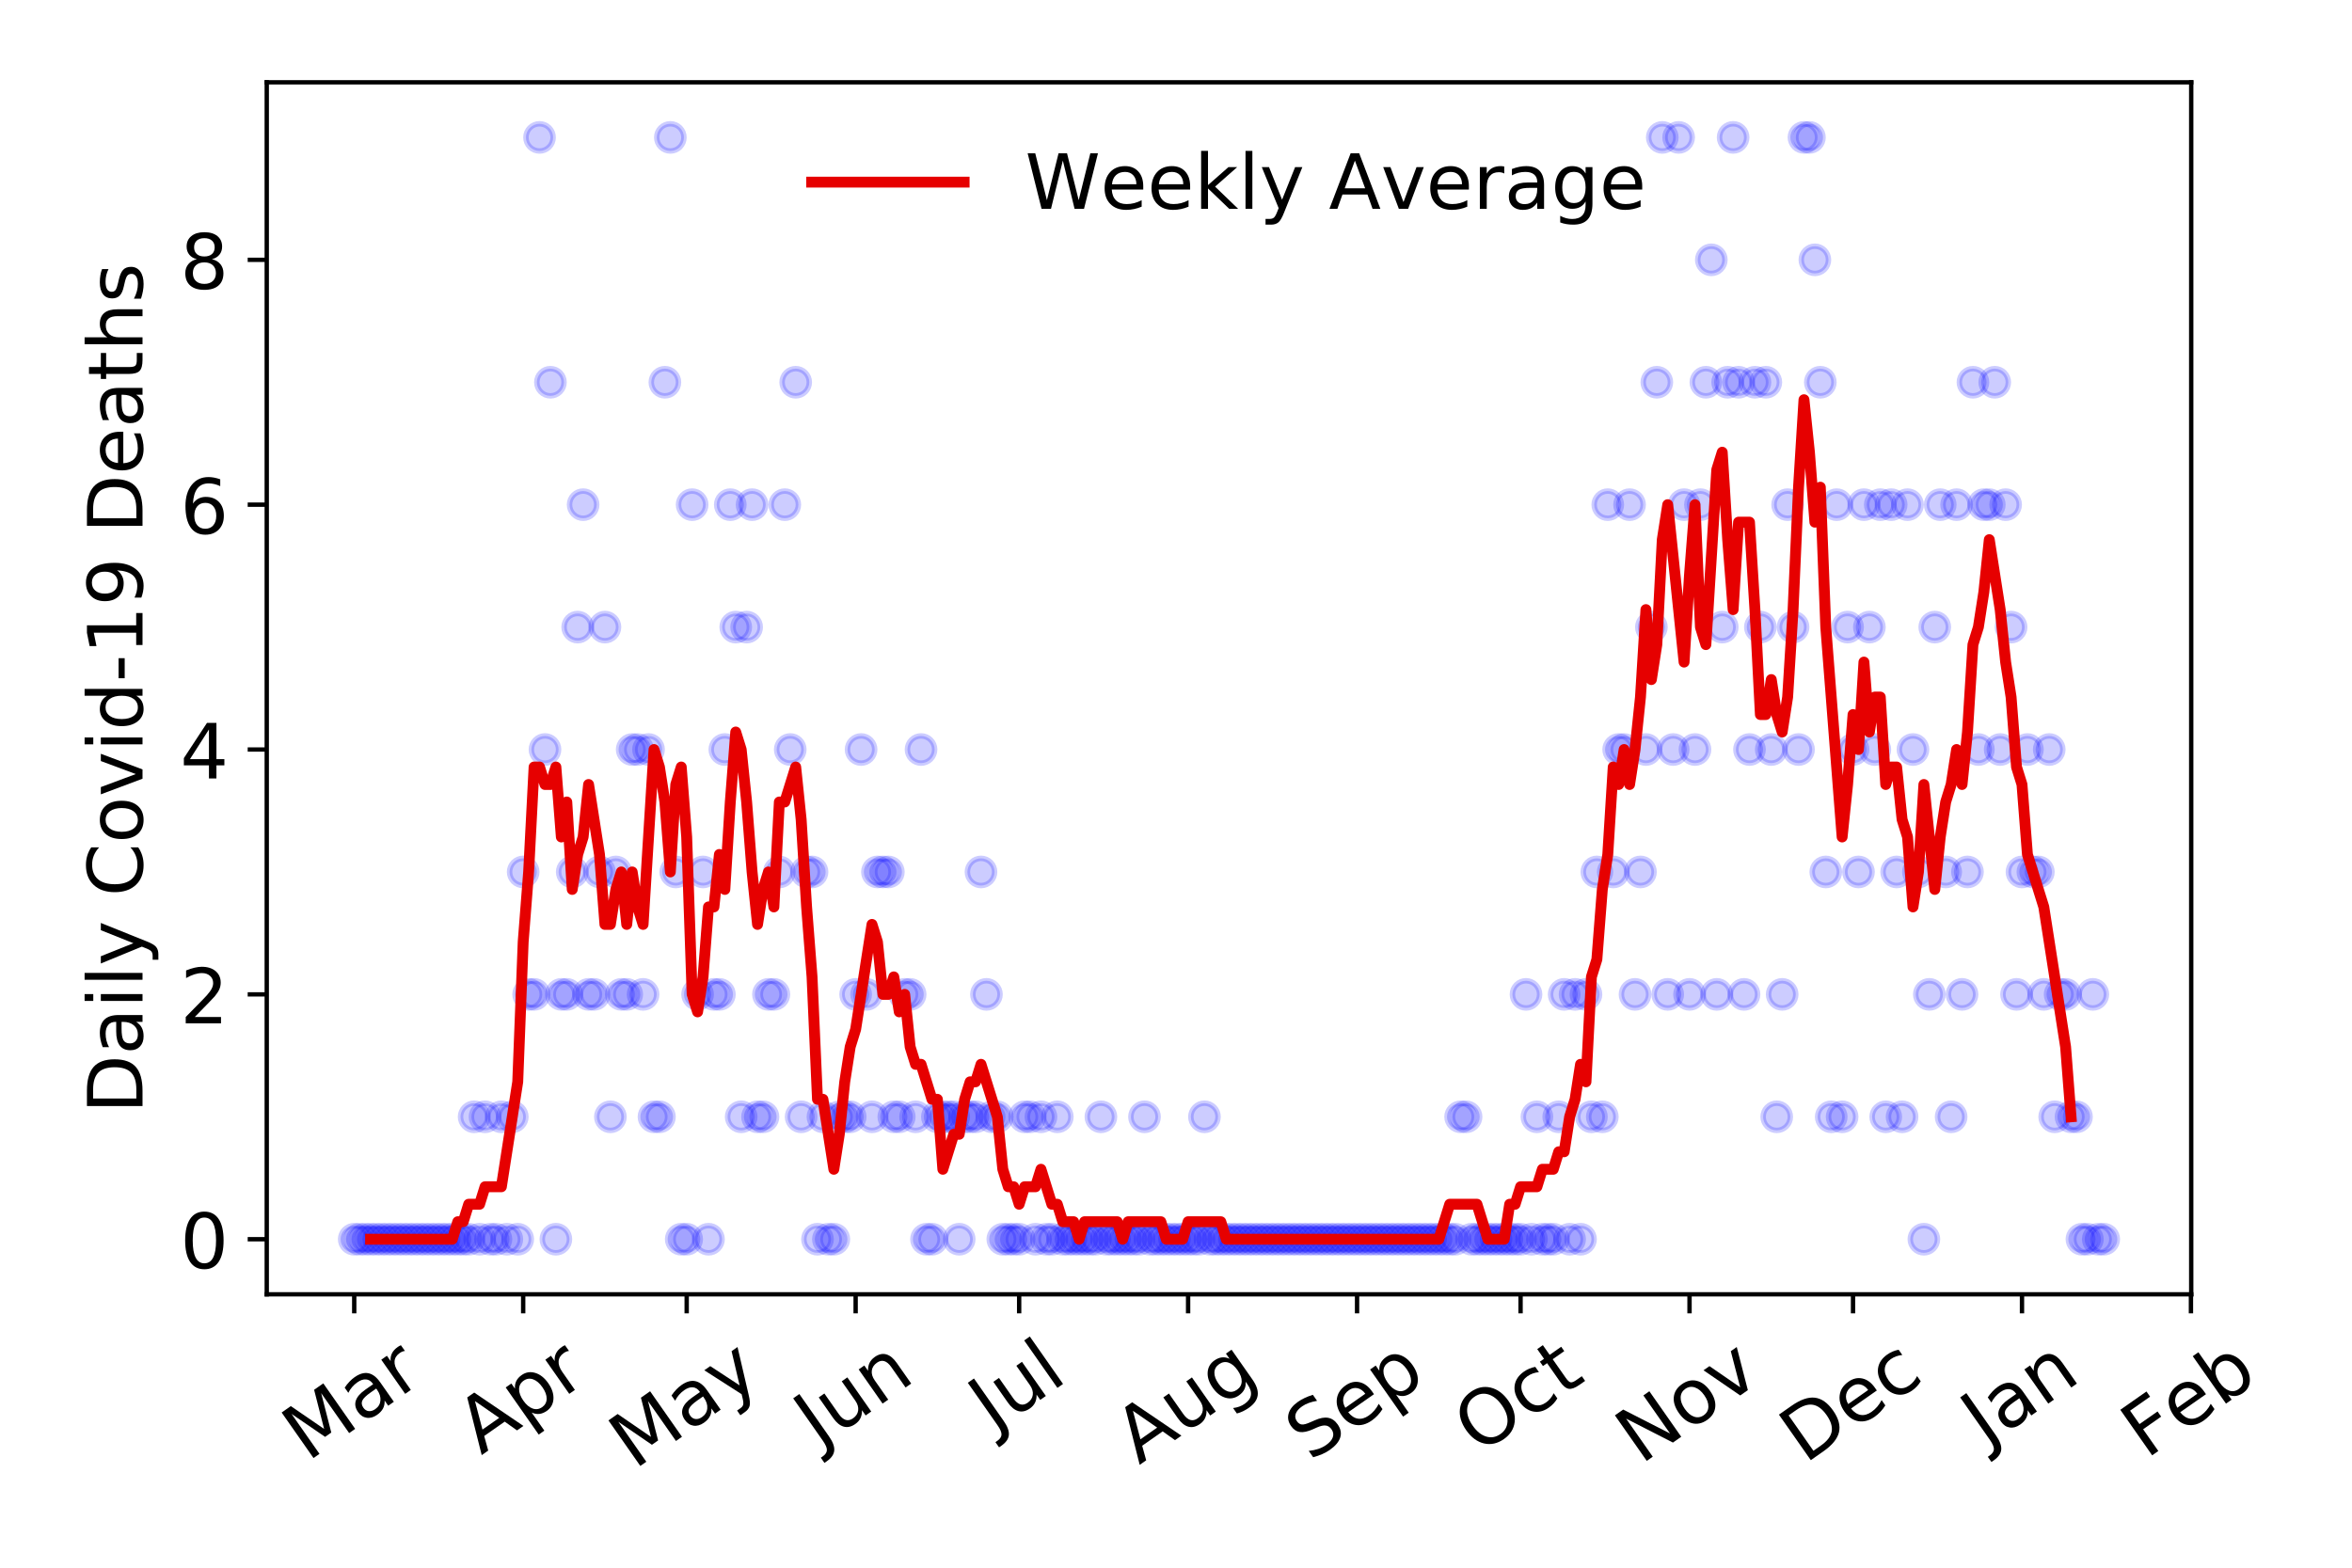 <?xml version="1.0" encoding="utf-8" standalone="no"?>
<!DOCTYPE svg PUBLIC "-//W3C//DTD SVG 1.1//EN"
  "http://www.w3.org/Graphics/SVG/1.1/DTD/svg11.dtd">
<!-- Created with matplotlib (https://matplotlib.org/) -->
<svg height="288pt" version="1.1" viewBox="0 0 432 288" width="432pt" xmlns="http://www.w3.org/2000/svg" xmlns:xlink="http://www.w3.org/1999/xlink">
 <defs>
  <style type="text/css">
*{stroke-linecap:butt;stroke-linejoin:round;}
  </style>
 </defs>
 <g id="figure_1">
  <g id="patch_1">
   <path d="M 0 288 
L 432 288 
L 432 0 
L 0 0 
z
" style="fill:#ffffff;"/>
  </g>
  <g id="axes_1">
   <g id="patch_2">
    <path d="M 48.995 237.778 
L 402.468 237.778 
L 402.468 15.12 
L 48.995 15.12 
z
" style="fill:#ffffff;"/>
   </g>
   <g id="matplotlib.axis_1">
    <g id="xtick_1">
     <g id="line2d_1">
      <defs>
       <path d="M 0 0 
L 0 3.5 
" id="maa05f5d053" style="stroke:#000000;stroke-width:0.8;"/>
      </defs>
      <g>
       <use style="stroke:#000000;stroke-width:0.8;" x="65.062" xlink:href="#maa05f5d053" y="237.778"/>
      </g>
     </g>
     <g id="text_1">
      <!-- Mar -->
      <defs>
       <path d="M 9.812 72.906 
L 24.516 72.906 
L 43.109 23.297 
L 61.812 72.906 
L 76.516 72.906 
L 76.516 0 
L 66.891 0 
L 66.891 64.016 
L 48.094 14.016 
L 38.188 14.016 
L 19.391 64.016 
L 19.391 0 
L 9.812 0 
z
" id="DejaVuSans-77"/>
       <path d="M 34.281 27.484 
Q 23.391 27.484 19.188 25 
Q 14.984 22.516 14.984 16.5 
Q 14.984 11.719 18.141 8.906 
Q 21.297 6.109 26.703 6.109 
Q 34.188 6.109 38.703 11.406 
Q 43.219 16.703 43.219 25.484 
L 43.219 27.484 
z
M 52.203 31.203 
L 52.203 0 
L 43.219 0 
L 43.219 8.297 
Q 40.141 3.328 35.547 0.953 
Q 30.953 -1.422 24.312 -1.422 
Q 15.922 -1.422 10.953 3.297 
Q 6 8.016 6 15.922 
Q 6 25.141 12.172 29.828 
Q 18.359 34.516 30.609 34.516 
L 43.219 34.516 
L 43.219 35.406 
Q 43.219 41.609 39.141 45 
Q 35.062 48.391 27.688 48.391 
Q 23 48.391 18.547 47.266 
Q 14.109 46.141 10.016 43.891 
L 10.016 52.203 
Q 14.938 54.109 19.578 55.047 
Q 24.219 56 28.609 56 
Q 40.484 56 46.344 49.844 
Q 52.203 43.703 52.203 31.203 
z
" id="DejaVuSans-97"/>
       <path d="M 41.109 46.297 
Q 39.594 47.172 37.812 47.578 
Q 36.031 48 33.891 48 
Q 26.266 48 22.188 43.047 
Q 18.109 38.094 18.109 28.812 
L 18.109 0 
L 9.078 0 
L 9.078 54.688 
L 18.109 54.688 
L 18.109 46.188 
Q 20.953 51.172 25.484 53.578 
Q 30.031 56 36.531 56 
Q 37.453 56 38.578 55.875 
Q 39.703 55.766 41.062 55.516 
z
" id="DejaVuSans-114"/>
      </defs>
      <g transform="translate(56.459 268.643)rotate(-35)scale(0.14 -0.14)">
       <use xlink:href="#DejaVuSans-77"/>
       <use x="86.279" xlink:href="#DejaVuSans-97"/>
       <use x="147.559" xlink:href="#DejaVuSans-114"/>
      </g>
     </g>
    </g>
    <g id="xtick_2">
     <g id="line2d_2">
      <g>
       <use style="stroke:#000000;stroke-width:0.8;" x="96.095" xlink:href="#maa05f5d053" y="237.778"/>
      </g>
     </g>
     <g id="text_2">
      <!-- Apr -->
      <defs>
       <path d="M 34.188 63.188 
L 20.797 26.906 
L 47.609 26.906 
z
M 28.609 72.906 
L 39.797 72.906 
L 67.578 0 
L 57.328 0 
L 50.688 18.703 
L 17.828 18.703 
L 11.188 0 
L 0.781 0 
z
" id="DejaVuSans-65"/>
       <path d="M 18.109 8.203 
L 18.109 -20.797 
L 9.078 -20.797 
L 9.078 54.688 
L 18.109 54.688 
L 18.109 46.391 
Q 20.953 51.266 25.266 53.625 
Q 29.594 56 35.594 56 
Q 45.562 56 51.781 48.094 
Q 58.016 40.188 58.016 27.297 
Q 58.016 14.406 51.781 6.484 
Q 45.562 -1.422 35.594 -1.422 
Q 29.594 -1.422 25.266 0.953 
Q 20.953 3.328 18.109 8.203 
z
M 48.688 27.297 
Q 48.688 37.203 44.609 42.844 
Q 40.531 48.484 33.406 48.484 
Q 26.266 48.484 22.188 42.844 
Q 18.109 37.203 18.109 27.297 
Q 18.109 17.391 22.188 11.75 
Q 26.266 6.109 33.406 6.109 
Q 40.531 6.109 44.609 11.75 
Q 48.688 17.391 48.688 27.297 
z
" id="DejaVuSans-112"/>
      </defs>
      <g transform="translate(88.391 267.384)rotate(-35)scale(0.14 -0.14)">
       <use xlink:href="#DejaVuSans-65"/>
       <use x="68.408" xlink:href="#DejaVuSans-112"/>
       <use x="131.885" xlink:href="#DejaVuSans-114"/>
      </g>
     </g>
    </g>
    <g id="xtick_3">
     <g id="line2d_3">
      <g>
       <use style="stroke:#000000;stroke-width:0.8;" x="126.126" xlink:href="#maa05f5d053" y="237.778"/>
      </g>
     </g>
     <g id="text_3">
      <!-- May -->
      <defs>
       <path d="M 32.172 -5.078 
Q 28.375 -14.844 24.75 -17.812 
Q 21.141 -20.797 15.094 -20.797 
L 7.906 -20.797 
L 7.906 -13.281 
L 13.188 -13.281 
Q 16.891 -13.281 18.938 -11.516 
Q 21 -9.766 23.484 -3.219 
L 25.094 0.875 
L 2.984 54.688 
L 12.5 54.688 
L 29.594 11.922 
L 46.688 54.688 
L 56.203 54.688 
z
" id="DejaVuSans-121"/>
      </defs>
      <g transform="translate(116.487 270.094)rotate(-35)scale(0.14 -0.14)">
       <use xlink:href="#DejaVuSans-77"/>
       <use x="86.279" xlink:href="#DejaVuSans-97"/>
       <use x="147.559" xlink:href="#DejaVuSans-121"/>
      </g>
     </g>
    </g>
    <g id="xtick_4">
     <g id="line2d_4">
      <g>
       <use style="stroke:#000000;stroke-width:0.8;" x="157.159" xlink:href="#maa05f5d053" y="237.778"/>
      </g>
     </g>
     <g id="text_4">
      <!-- Jun -->
      <defs>
       <path d="M 9.812 72.906 
L 19.672 72.906 
L 19.672 5.078 
Q 19.672 -8.109 14.672 -14.062 
Q 9.672 -20.016 -1.422 -20.016 
L -5.172 -20.016 
L -5.172 -11.719 
L -2.094 -11.719 
Q 4.438 -11.719 7.125 -8.047 
Q 9.812 -4.391 9.812 5.078 
z
" id="DejaVuSans-74"/>
       <path d="M 8.5 21.578 
L 8.5 54.688 
L 17.484 54.688 
L 17.484 21.922 
Q 17.484 14.156 20.5 10.266 
Q 23.531 6.391 29.594 6.391 
Q 36.859 6.391 41.078 11.031 
Q 45.312 15.672 45.312 23.688 
L 45.312 54.688 
L 54.297 54.688 
L 54.297 0 
L 45.312 0 
L 45.312 8.406 
Q 42.047 3.422 37.719 1 
Q 33.406 -1.422 27.688 -1.422 
Q 18.266 -1.422 13.375 4.438 
Q 8.5 10.297 8.5 21.578 
z
M 31.109 56 
z
" id="DejaVuSans-117"/>
       <path d="M 54.891 33.016 
L 54.891 0 
L 45.906 0 
L 45.906 32.719 
Q 45.906 40.484 42.875 44.328 
Q 39.844 48.188 33.797 48.188 
Q 26.516 48.188 22.312 43.547 
Q 18.109 38.922 18.109 30.906 
L 18.109 0 
L 9.078 0 
L 9.078 54.688 
L 18.109 54.688 
L 18.109 46.188 
Q 21.344 51.125 25.703 53.562 
Q 30.078 56 35.797 56 
Q 45.219 56 50.047 50.172 
Q 54.891 44.344 54.891 33.016 
z
" id="DejaVuSans-110"/>
      </defs>
      <g transform="translate(150.416 266.039)rotate(-35)scale(0.14 -0.14)">
       <use xlink:href="#DejaVuSans-74"/>
       <use x="29.492" xlink:href="#DejaVuSans-117"/>
       <use x="92.871" xlink:href="#DejaVuSans-110"/>
      </g>
     </g>
    </g>
    <g id="xtick_5">
     <g id="line2d_5">
      <g>
       <use style="stroke:#000000;stroke-width:0.8;" x="187.191" xlink:href="#maa05f5d053" y="237.778"/>
      </g>
     </g>
     <g id="text_5">
      <!-- Jul -->
      <defs>
       <path d="M 9.422 75.984 
L 18.406 75.984 
L 18.406 0 
L 9.422 0 
z
" id="DejaVuSans-108"/>
      </defs>
      <g transform="translate(182.488 263.181)rotate(-35)scale(0.14 -0.14)">
       <use xlink:href="#DejaVuSans-74"/>
       <use x="29.492" xlink:href="#DejaVuSans-117"/>
       <use x="92.871" xlink:href="#DejaVuSans-108"/>
      </g>
     </g>
    </g>
    <g id="xtick_6">
     <g id="line2d_6">
      <g>
       <use style="stroke:#000000;stroke-width:0.8;" x="218.224" xlink:href="#maa05f5d053" y="237.778"/>
      </g>
     </g>
     <g id="text_6">
      <!-- Aug -->
      <defs>
       <path d="M 45.406 27.984 
Q 45.406 37.75 41.375 43.109 
Q 37.359 48.484 30.078 48.484 
Q 22.859 48.484 18.828 43.109 
Q 14.797 37.75 14.797 27.984 
Q 14.797 18.266 18.828 12.891 
Q 22.859 7.516 30.078 7.516 
Q 37.359 7.516 41.375 12.891 
Q 45.406 18.266 45.406 27.984 
z
M 54.391 6.781 
Q 54.391 -7.172 48.188 -13.984 
Q 42 -20.797 29.203 -20.797 
Q 24.469 -20.797 20.266 -20.094 
Q 16.062 -19.391 12.109 -17.922 
L 12.109 -9.188 
Q 16.062 -11.328 19.922 -12.344 
Q 23.781 -13.375 27.781 -13.375 
Q 36.625 -13.375 41.016 -8.766 
Q 45.406 -4.156 45.406 5.172 
L 45.406 9.625 
Q 42.625 4.781 38.281 2.391 
Q 33.938 0 27.875 0 
Q 17.828 0 11.672 7.656 
Q 5.516 15.328 5.516 27.984 
Q 5.516 40.672 11.672 48.328 
Q 17.828 56 27.875 56 
Q 33.938 56 38.281 53.609 
Q 42.625 51.219 45.406 46.391 
L 45.406 54.688 
L 54.391 54.688 
z
" id="DejaVuSans-103"/>
      </defs>
      <g transform="translate(209.243 269.172)rotate(-35)scale(0.14 -0.14)">
       <use xlink:href="#DejaVuSans-65"/>
       <use x="68.408" xlink:href="#DejaVuSans-117"/>
       <use x="131.787" xlink:href="#DejaVuSans-103"/>
      </g>
     </g>
    </g>
    <g id="xtick_7">
     <g id="line2d_7">
      <g>
       <use style="stroke:#000000;stroke-width:0.8;" x="249.256" xlink:href="#maa05f5d053" y="237.778"/>
      </g>
     </g>
     <g id="text_7">
      <!-- Sep -->
      <defs>
       <path d="M 53.516 70.516 
L 53.516 60.891 
Q 47.906 63.578 42.922 64.891 
Q 37.938 66.219 33.297 66.219 
Q 25.25 66.219 20.875 63.094 
Q 16.5 59.969 16.5 54.203 
Q 16.5 49.359 19.406 46.891 
Q 22.312 44.438 30.422 42.922 
L 36.375 41.703 
Q 47.406 39.594 52.656 34.297 
Q 57.906 29 57.906 20.125 
Q 57.906 9.516 50.797 4.047 
Q 43.703 -1.422 29.984 -1.422 
Q 24.812 -1.422 18.969 -0.25 
Q 13.141 0.922 6.891 3.219 
L 6.891 13.375 
Q 12.891 10.016 18.656 8.297 
Q 24.422 6.594 29.984 6.594 
Q 38.422 6.594 43.016 9.906 
Q 47.609 13.234 47.609 19.391 
Q 47.609 24.75 44.312 27.781 
Q 41.016 30.812 33.5 32.328 
L 27.484 33.5 
Q 16.453 35.688 11.516 40.375 
Q 6.594 45.062 6.594 53.422 
Q 6.594 63.094 13.406 68.656 
Q 20.219 74.219 32.172 74.219 
Q 37.312 74.219 42.625 73.281 
Q 47.953 72.359 53.516 70.516 
z
" id="DejaVuSans-83"/>
       <path d="M 56.203 29.594 
L 56.203 25.203 
L 14.891 25.203 
Q 15.484 15.922 20.484 11.062 
Q 25.484 6.203 34.422 6.203 
Q 39.594 6.203 44.453 7.469 
Q 49.312 8.734 54.109 11.281 
L 54.109 2.781 
Q 49.266 0.734 44.188 -0.344 
Q 39.109 -1.422 33.891 -1.422 
Q 20.797 -1.422 13.156 6.188 
Q 5.516 13.812 5.516 26.812 
Q 5.516 40.234 12.766 48.109 
Q 20.016 56 32.328 56 
Q 43.359 56 49.781 48.891 
Q 56.203 41.797 56.203 29.594 
z
M 47.219 32.234 
Q 47.125 39.594 43.094 43.984 
Q 39.062 48.391 32.422 48.391 
Q 24.906 48.391 20.391 44.141 
Q 15.875 39.891 15.188 32.172 
z
" id="DejaVuSans-101"/>
      </defs>
      <g transform="translate(240.664 268.629)rotate(-35)scale(0.14 -0.14)">
       <use xlink:href="#DejaVuSans-83"/>
       <use x="63.477" xlink:href="#DejaVuSans-101"/>
       <use x="125" xlink:href="#DejaVuSans-112"/>
      </g>
     </g>
    </g>
    <g id="xtick_8">
     <g id="line2d_8">
      <g>
       <use style="stroke:#000000;stroke-width:0.8;" x="279.288" xlink:href="#maa05f5d053" y="237.778"/>
      </g>
     </g>
     <g id="text_8">
      <!-- Oct -->
      <defs>
       <path d="M 39.406 66.219 
Q 28.656 66.219 22.328 58.203 
Q 16.016 50.203 16.016 36.375 
Q 16.016 22.609 22.328 14.594 
Q 28.656 6.594 39.406 6.594 
Q 50.141 6.594 56.422 14.594 
Q 62.703 22.609 62.703 36.375 
Q 62.703 50.203 56.422 58.203 
Q 50.141 66.219 39.406 66.219 
z
M 39.406 74.219 
Q 54.734 74.219 63.906 63.938 
Q 73.094 53.656 73.094 36.375 
Q 73.094 19.141 63.906 8.859 
Q 54.734 -1.422 39.406 -1.422 
Q 24.031 -1.422 14.812 8.828 
Q 5.609 19.094 5.609 36.375 
Q 5.609 53.656 14.812 63.938 
Q 24.031 74.219 39.406 74.219 
z
" id="DejaVuSans-79"/>
       <path d="M 48.781 52.594 
L 48.781 44.188 
Q 44.969 46.297 41.141 47.344 
Q 37.312 48.391 33.406 48.391 
Q 24.656 48.391 19.812 42.844 
Q 14.984 37.312 14.984 27.297 
Q 14.984 17.281 19.812 11.734 
Q 24.656 6.203 33.406 6.203 
Q 37.312 6.203 41.141 7.25 
Q 44.969 8.297 48.781 10.406 
L 48.781 2.094 
Q 45.016 0.344 40.984 -0.531 
Q 36.969 -1.422 32.422 -1.422 
Q 20.062 -1.422 12.781 6.344 
Q 5.516 14.109 5.516 27.297 
Q 5.516 40.672 12.859 48.328 
Q 20.219 56 33.016 56 
Q 37.156 56 41.109 55.141 
Q 45.062 54.297 48.781 52.594 
z
" id="DejaVuSans-99"/>
       <path d="M 18.312 70.219 
L 18.312 54.688 
L 36.812 54.688 
L 36.812 47.703 
L 18.312 47.703 
L 18.312 18.016 
Q 18.312 11.328 20.141 9.422 
Q 21.969 7.516 27.594 7.516 
L 36.812 7.516 
L 36.812 0 
L 27.594 0 
Q 17.188 0 13.234 3.875 
Q 9.281 7.766 9.281 18.016 
L 9.281 47.703 
L 2.688 47.703 
L 2.688 54.688 
L 9.281 54.688 
L 9.281 70.219 
z
" id="DejaVuSans-116"/>
      </defs>
      <g transform="translate(271.589 267.377)rotate(-35)scale(0.14 -0.14)">
       <use xlink:href="#DejaVuSans-79"/>
       <use x="78.711" xlink:href="#DejaVuSans-99"/>
       <use x="133.691" xlink:href="#DejaVuSans-116"/>
      </g>
     </g>
    </g>
    <g id="xtick_9">
     <g id="line2d_9">
      <g>
       <use style="stroke:#000000;stroke-width:0.8;" x="310.321" xlink:href="#maa05f5d053" y="237.778"/>
      </g>
     </g>
     <g id="text_9">
      <!-- Nov -->
      <defs>
       <path d="M 9.812 72.906 
L 23.094 72.906 
L 55.422 11.922 
L 55.422 72.906 
L 64.984 72.906 
L 64.984 0 
L 51.703 0 
L 19.391 60.984 
L 19.391 0 
L 9.812 0 
z
" id="DejaVuSans-78"/>
       <path d="M 30.609 48.391 
Q 23.391 48.391 19.188 42.75 
Q 14.984 37.109 14.984 27.297 
Q 14.984 17.484 19.156 11.844 
Q 23.344 6.203 30.609 6.203 
Q 37.797 6.203 41.984 11.859 
Q 46.188 17.531 46.188 27.297 
Q 46.188 37.016 41.984 42.703 
Q 37.797 48.391 30.609 48.391 
z
M 30.609 56 
Q 42.328 56 49.016 48.375 
Q 55.719 40.766 55.719 27.297 
Q 55.719 13.875 49.016 6.219 
Q 42.328 -1.422 30.609 -1.422 
Q 18.844 -1.422 12.172 6.219 
Q 5.516 13.875 5.516 27.297 
Q 5.516 40.766 12.172 48.375 
Q 18.844 56 30.609 56 
z
" id="DejaVuSans-111"/>
       <path d="M 2.984 54.688 
L 12.5 54.688 
L 29.594 8.797 
L 46.688 54.688 
L 56.203 54.688 
L 35.688 0 
L 23.484 0 
z
" id="DejaVuSans-118"/>
      </defs>
      <g transform="translate(301.345 269.166)rotate(-35)scale(0.14 -0.14)">
       <use xlink:href="#DejaVuSans-78"/>
       <use x="74.805" xlink:href="#DejaVuSans-111"/>
       <use x="135.986" xlink:href="#DejaVuSans-118"/>
      </g>
     </g>
    </g>
    <g id="xtick_10">
     <g id="line2d_10">
      <g>
       <use style="stroke:#000000;stroke-width:0.8;" x="340.353" xlink:href="#maa05f5d053" y="237.778"/>
      </g>
     </g>
     <g id="text_10">
      <!-- Dec -->
      <defs>
       <path d="M 19.672 64.797 
L 19.672 8.109 
L 31.594 8.109 
Q 46.688 8.109 53.688 14.938 
Q 60.688 21.781 60.688 36.531 
Q 60.688 51.172 53.688 57.984 
Q 46.688 64.797 31.594 64.797 
z
M 9.812 72.906 
L 30.078 72.906 
Q 51.266 72.906 61.172 64.094 
Q 71.094 55.281 71.094 36.531 
Q 71.094 17.672 61.125 8.828 
Q 51.172 0 30.078 0 
L 9.812 0 
z
" id="DejaVuSans-68"/>
      </defs>
      <g transform="translate(331.472 269.032)rotate(-35)scale(0.14 -0.14)">
       <use xlink:href="#DejaVuSans-68"/>
       <use x="77.002" xlink:href="#DejaVuSans-101"/>
       <use x="138.525" xlink:href="#DejaVuSans-99"/>
      </g>
     </g>
    </g>
    <g id="xtick_11">
     <g id="line2d_11">
      <g>
       <use style="stroke:#000000;stroke-width:0.8;" x="371.385" xlink:href="#maa05f5d053" y="237.778"/>
      </g>
     </g>
     <g id="text_11">
      <!-- Jan -->
      <g transform="translate(364.762 265.871)rotate(-35)scale(0.14 -0.14)">
       <use xlink:href="#DejaVuSans-74"/>
       <use x="29.492" xlink:href="#DejaVuSans-97"/>
       <use x="90.771" xlink:href="#DejaVuSans-110"/>
      </g>
     </g>
    </g>
    <g id="xtick_12">
     <g id="line2d_12">
      <g>
       <use style="stroke:#000000;stroke-width:0.8;" x="402.418" xlink:href="#maa05f5d053" y="237.778"/>
      </g>
     </g>
     <g id="text_12">
      <!-- Feb -->
      <defs>
       <path d="M 9.812 72.906 
L 51.703 72.906 
L 51.703 64.594 
L 19.672 64.594 
L 19.672 43.109 
L 48.578 43.109 
L 48.578 34.812 
L 19.672 34.812 
L 19.672 0 
L 9.812 0 
z
" id="DejaVuSans-70"/>
       <path d="M 48.688 27.297 
Q 48.688 37.203 44.609 42.844 
Q 40.531 48.484 33.406 48.484 
Q 26.266 48.484 22.188 42.844 
Q 18.109 37.203 18.109 27.297 
Q 18.109 17.391 22.188 11.75 
Q 26.266 6.109 33.406 6.109 
Q 40.531 6.109 44.609 11.75 
Q 48.688 17.391 48.688 27.297 
z
M 18.109 46.391 
Q 20.953 51.266 25.266 53.625 
Q 29.594 56 35.594 56 
Q 45.562 56 51.781 48.094 
Q 58.016 40.188 58.016 27.297 
Q 58.016 14.406 51.781 6.484 
Q 45.562 -1.422 35.594 -1.422 
Q 29.594 -1.422 25.266 0.953 
Q 20.953 3.328 18.109 8.203 
L 18.109 0 
L 9.078 0 
L 9.078 75.984 
L 18.109 75.984 
z
" id="DejaVuSans-98"/>
      </defs>
      <g transform="translate(394.172 268.143)rotate(-35)scale(0.14 -0.14)">
       <use xlink:href="#DejaVuSans-70"/>
       <use x="57.441" xlink:href="#DejaVuSans-101"/>
       <use x="118.965" xlink:href="#DejaVuSans-98"/>
      </g>
     </g>
    </g>
   </g>
   <g id="matplotlib.axis_2">
    <g id="ytick_1">
     <g id="line2d_13">
      <defs>
       <path d="M 0 0 
L -3.5 0 
" id="ma25a41803d" style="stroke:#000000;stroke-width:0.8;"/>
      </defs>
      <g>
       <use style="stroke:#000000;stroke-width:0.8;" x="48.995" xlink:href="#ma25a41803d" y="227.657"/>
      </g>
     </g>
     <g id="text_13">
      <!-- 0 -->
      <defs>
       <path d="M 31.781 66.406 
Q 24.172 66.406 20.328 58.906 
Q 16.5 51.422 16.5 36.375 
Q 16.5 21.391 20.328 13.891 
Q 24.172 6.391 31.781 6.391 
Q 39.453 6.391 43.281 13.891 
Q 47.125 21.391 47.125 36.375 
Q 47.125 51.422 43.281 58.906 
Q 39.453 66.406 31.781 66.406 
z
M 31.781 74.219 
Q 44.047 74.219 50.516 64.516 
Q 56.984 54.828 56.984 36.375 
Q 56.984 17.969 50.516 8.266 
Q 44.047 -1.422 31.781 -1.422 
Q 19.531 -1.422 13.062 8.266 
Q 6.594 17.969 6.594 36.375 
Q 6.594 54.828 13.062 64.516 
Q 19.531 74.219 31.781 74.219 
z
" id="DejaVuSans-48"/>
      </defs>
      <g transform="translate(33.087 232.976)scale(0.14 -0.14)">
       <use xlink:href="#DejaVuSans-48"/>
      </g>
     </g>
    </g>
    <g id="ytick_2">
     <g id="line2d_14">
      <g>
       <use style="stroke:#000000;stroke-width:0.8;" x="48.995" xlink:href="#ma25a41803d" y="182.676"/>
      </g>
     </g>
     <g id="text_14">
      <!-- 2 -->
      <defs>
       <path d="M 19.188 8.297 
L 53.609 8.297 
L 53.609 0 
L 7.328 0 
L 7.328 8.297 
Q 12.938 14.109 22.625 23.891 
Q 32.328 33.688 34.812 36.531 
Q 39.547 41.844 41.422 45.531 
Q 43.312 49.219 43.312 52.781 
Q 43.312 58.594 39.234 62.25 
Q 35.156 65.922 28.609 65.922 
Q 23.969 65.922 18.812 64.312 
Q 13.672 62.703 7.812 59.422 
L 7.812 69.391 
Q 13.766 71.781 18.938 73 
Q 24.125 74.219 28.422 74.219 
Q 39.75 74.219 46.484 68.547 
Q 53.219 62.891 53.219 53.422 
Q 53.219 48.922 51.531 44.891 
Q 49.859 40.875 45.406 35.406 
Q 44.188 33.984 37.641 27.219 
Q 31.109 20.453 19.188 8.297 
z
" id="DejaVuSans-50"/>
      </defs>
      <g transform="translate(33.087 187.995)scale(0.14 -0.14)">
       <use xlink:href="#DejaVuSans-50"/>
      </g>
     </g>
    </g>
    <g id="ytick_3">
     <g id="line2d_15">
      <g>
       <use style="stroke:#000000;stroke-width:0.8;" x="48.995" xlink:href="#ma25a41803d" y="137.694"/>
      </g>
     </g>
     <g id="text_15">
      <!-- 4 -->
      <defs>
       <path d="M 37.797 64.312 
L 12.891 25.391 
L 37.797 25.391 
z
M 35.203 72.906 
L 47.609 72.906 
L 47.609 25.391 
L 58.016 25.391 
L 58.016 17.188 
L 47.609 17.188 
L 47.609 0 
L 37.797 0 
L 37.797 17.188 
L 4.891 17.188 
L 4.891 26.703 
z
" id="DejaVuSans-52"/>
      </defs>
      <g transform="translate(33.087 143.013)scale(0.14 -0.14)">
       <use xlink:href="#DejaVuSans-52"/>
      </g>
     </g>
    </g>
    <g id="ytick_4">
     <g id="line2d_16">
      <g>
       <use style="stroke:#000000;stroke-width:0.8;" x="48.995" xlink:href="#ma25a41803d" y="92.713"/>
      </g>
     </g>
     <g id="text_16">
      <!-- 6 -->
      <defs>
       <path d="M 33.016 40.375 
Q 26.375 40.375 22.484 35.828 
Q 18.609 31.297 18.609 23.391 
Q 18.609 15.531 22.484 10.953 
Q 26.375 6.391 33.016 6.391 
Q 39.656 6.391 43.531 10.953 
Q 47.406 15.531 47.406 23.391 
Q 47.406 31.297 43.531 35.828 
Q 39.656 40.375 33.016 40.375 
z
M 52.594 71.297 
L 52.594 62.312 
Q 48.875 64.062 45.094 64.984 
Q 41.312 65.922 37.594 65.922 
Q 27.828 65.922 22.672 59.328 
Q 17.531 52.734 16.797 39.406 
Q 19.672 43.656 24.016 45.922 
Q 28.375 48.188 33.594 48.188 
Q 44.578 48.188 50.953 41.516 
Q 57.328 34.859 57.328 23.391 
Q 57.328 12.156 50.688 5.359 
Q 44.047 -1.422 33.016 -1.422 
Q 20.359 -1.422 13.672 8.266 
Q 6.984 17.969 6.984 36.375 
Q 6.984 53.656 15.188 63.938 
Q 23.391 74.219 37.203 74.219 
Q 40.922 74.219 44.703 73.484 
Q 48.484 72.75 52.594 71.297 
z
" id="DejaVuSans-54"/>
      </defs>
      <g transform="translate(33.087 98.032)scale(0.14 -0.14)">
       <use xlink:href="#DejaVuSans-54"/>
      </g>
     </g>
    </g>
    <g id="ytick_5">
     <g id="line2d_17">
      <g>
       <use style="stroke:#000000;stroke-width:0.8;" x="48.995" xlink:href="#ma25a41803d" y="47.732"/>
      </g>
     </g>
     <g id="text_17">
      <!-- 8 -->
      <defs>
       <path d="M 31.781 34.625 
Q 24.75 34.625 20.719 30.859 
Q 16.703 27.094 16.703 20.516 
Q 16.703 13.922 20.719 10.156 
Q 24.75 6.391 31.781 6.391 
Q 38.812 6.391 42.859 10.172 
Q 46.922 13.969 46.922 20.516 
Q 46.922 27.094 42.891 30.859 
Q 38.875 34.625 31.781 34.625 
z
M 21.922 38.812 
Q 15.578 40.375 12.031 44.719 
Q 8.5 49.078 8.5 55.328 
Q 8.5 64.062 14.719 69.141 
Q 20.953 74.219 31.781 74.219 
Q 42.672 74.219 48.875 69.141 
Q 55.078 64.062 55.078 55.328 
Q 55.078 49.078 51.531 44.719 
Q 48 40.375 41.703 38.812 
Q 48.828 37.156 52.797 32.312 
Q 56.781 27.484 56.781 20.516 
Q 56.781 9.906 50.312 4.234 
Q 43.844 -1.422 31.781 -1.422 
Q 19.734 -1.422 13.25 4.234 
Q 6.781 9.906 6.781 20.516 
Q 6.781 27.484 10.781 32.312 
Q 14.797 37.156 21.922 38.812 
z
M 18.312 54.391 
Q 18.312 48.734 21.844 45.562 
Q 25.391 42.391 31.781 42.391 
Q 38.141 42.391 41.719 45.562 
Q 45.312 48.734 45.312 54.391 
Q 45.312 60.062 41.719 63.234 
Q 38.141 66.406 31.781 66.406 
Q 25.391 66.406 21.844 63.234 
Q 18.312 60.062 18.312 54.391 
z
" id="DejaVuSans-56"/>
      </defs>
      <g transform="translate(33.087 53.05)scale(0.14 -0.14)">
       <use xlink:href="#DejaVuSans-56"/>
      </g>
     </g>
    </g>
    <g id="text_18">
     <!-- Daily Covid-19 Deaths -->
     <defs>
      <path d="M 9.422 54.688 
L 18.406 54.688 
L 18.406 0 
L 9.422 0 
z
M 9.422 75.984 
L 18.406 75.984 
L 18.406 64.594 
L 9.422 64.594 
z
" id="DejaVuSans-105"/>
      <path id="DejaVuSans-32"/>
      <path d="M 64.406 67.281 
L 64.406 56.891 
Q 59.422 61.531 53.781 63.812 
Q 48.141 66.109 41.797 66.109 
Q 29.297 66.109 22.656 58.469 
Q 16.016 50.828 16.016 36.375 
Q 16.016 21.969 22.656 14.328 
Q 29.297 6.688 41.797 6.688 
Q 48.141 6.688 53.781 8.984 
Q 59.422 11.281 64.406 15.922 
L 64.406 5.609 
Q 59.234 2.094 53.438 0.328 
Q 47.656 -1.422 41.219 -1.422 
Q 24.656 -1.422 15.125 8.703 
Q 5.609 18.844 5.609 36.375 
Q 5.609 53.953 15.125 64.078 
Q 24.656 74.219 41.219 74.219 
Q 47.75 74.219 53.531 72.484 
Q 59.328 70.75 64.406 67.281 
z
" id="DejaVuSans-67"/>
      <path d="M 45.406 46.391 
L 45.406 75.984 
L 54.391 75.984 
L 54.391 0 
L 45.406 0 
L 45.406 8.203 
Q 42.578 3.328 38.25 0.953 
Q 33.938 -1.422 27.875 -1.422 
Q 17.969 -1.422 11.734 6.484 
Q 5.516 14.406 5.516 27.297 
Q 5.516 40.188 11.734 48.094 
Q 17.969 56 27.875 56 
Q 33.938 56 38.25 53.625 
Q 42.578 51.266 45.406 46.391 
z
M 14.797 27.297 
Q 14.797 17.391 18.875 11.75 
Q 22.953 6.109 30.078 6.109 
Q 37.203 6.109 41.297 11.75 
Q 45.406 17.391 45.406 27.297 
Q 45.406 37.203 41.297 42.844 
Q 37.203 48.484 30.078 48.484 
Q 22.953 48.484 18.875 42.844 
Q 14.797 37.203 14.797 27.297 
z
" id="DejaVuSans-100"/>
      <path d="M 4.891 31.391 
L 31.203 31.391 
L 31.203 23.391 
L 4.891 23.391 
z
" id="DejaVuSans-45"/>
      <path d="M 12.406 8.297 
L 28.516 8.297 
L 28.516 63.922 
L 10.984 60.406 
L 10.984 69.391 
L 28.422 72.906 
L 38.281 72.906 
L 38.281 8.297 
L 54.391 8.297 
L 54.391 0 
L 12.406 0 
z
" id="DejaVuSans-49"/>
      <path d="M 10.984 1.516 
L 10.984 10.5 
Q 14.703 8.734 18.5 7.812 
Q 22.312 6.891 25.984 6.891 
Q 35.75 6.891 40.891 13.453 
Q 46.047 20.016 46.781 33.406 
Q 43.953 29.203 39.594 26.953 
Q 35.25 24.703 29.984 24.703 
Q 19.047 24.703 12.672 31.312 
Q 6.297 37.938 6.297 49.422 
Q 6.297 60.641 12.938 67.422 
Q 19.578 74.219 30.609 74.219 
Q 43.266 74.219 49.922 64.516 
Q 56.594 54.828 56.594 36.375 
Q 56.594 19.141 48.406 8.859 
Q 40.234 -1.422 26.422 -1.422 
Q 22.703 -1.422 18.891 -0.688 
Q 15.094 0.047 10.984 1.516 
z
M 30.609 32.422 
Q 37.25 32.422 41.125 36.953 
Q 45.016 41.5 45.016 49.422 
Q 45.016 57.281 41.125 61.844 
Q 37.25 66.406 30.609 66.406 
Q 23.969 66.406 20.094 61.844 
Q 16.219 57.281 16.219 49.422 
Q 16.219 41.5 20.094 36.953 
Q 23.969 32.422 30.609 32.422 
z
" id="DejaVuSans-57"/>
      <path d="M 54.891 33.016 
L 54.891 0 
L 45.906 0 
L 45.906 32.719 
Q 45.906 40.484 42.875 44.328 
Q 39.844 48.188 33.797 48.188 
Q 26.516 48.188 22.312 43.547 
Q 18.109 38.922 18.109 30.906 
L 18.109 0 
L 9.078 0 
L 9.078 75.984 
L 18.109 75.984 
L 18.109 46.188 
Q 21.344 51.125 25.703 53.562 
Q 30.078 56 35.797 56 
Q 45.219 56 50.047 50.172 
Q 54.891 44.344 54.891 33.016 
z
" id="DejaVuSans-104"/>
      <path d="M 44.281 53.078 
L 44.281 44.578 
Q 40.484 46.531 36.375 47.5 
Q 32.281 48.484 27.875 48.484 
Q 21.188 48.484 17.844 46.438 
Q 14.5 44.391 14.5 40.281 
Q 14.5 37.156 16.891 35.375 
Q 19.281 33.594 26.516 31.984 
L 29.594 31.297 
Q 39.156 29.25 43.188 25.516 
Q 47.219 21.781 47.219 15.094 
Q 47.219 7.469 41.188 3.016 
Q 35.156 -1.422 24.609 -1.422 
Q 20.219 -1.422 15.453 -0.562 
Q 10.688 0.297 5.422 2 
L 5.422 11.281 
Q 10.406 8.688 15.234 7.391 
Q 20.062 6.109 24.812 6.109 
Q 31.156 6.109 34.562 8.281 
Q 37.984 10.453 37.984 14.406 
Q 37.984 18.062 35.516 20.016 
Q 33.062 21.969 24.703 23.781 
L 21.578 24.516 
Q 13.234 26.266 9.516 29.906 
Q 5.812 33.547 5.812 39.891 
Q 5.812 47.609 11.281 51.797 
Q 16.75 56 26.812 56 
Q 31.781 56 36.172 55.266 
Q 40.578 54.547 44.281 53.078 
z
" id="DejaVuSans-115"/>
     </defs>
     <g transform="translate(26.176 204.56)rotate(-90)scale(0.14 -0.14)">
      <use xlink:href="#DejaVuSans-68"/>
      <use x="77.002" xlink:href="#DejaVuSans-97"/>
      <use x="138.281" xlink:href="#DejaVuSans-105"/>
      <use x="166.064" xlink:href="#DejaVuSans-108"/>
      <use x="193.848" xlink:href="#DejaVuSans-121"/>
      <use x="253.027" xlink:href="#DejaVuSans-32"/>
      <use x="284.814" xlink:href="#DejaVuSans-67"/>
      <use x="354.639" xlink:href="#DejaVuSans-111"/>
      <use x="415.82" xlink:href="#DejaVuSans-118"/>
      <use x="475" xlink:href="#DejaVuSans-105"/>
      <use x="502.783" xlink:href="#DejaVuSans-100"/>
      <use x="566.26" xlink:href="#DejaVuSans-45"/>
      <use x="602.344" xlink:href="#DejaVuSans-49"/>
      <use x="665.967" xlink:href="#DejaVuSans-57"/>
      <use x="729.59" xlink:href="#DejaVuSans-32"/>
      <use x="761.377" xlink:href="#DejaVuSans-68"/>
      <use x="838.379" xlink:href="#DejaVuSans-101"/>
      <use x="899.902" xlink:href="#DejaVuSans-97"/>
      <use x="961.182" xlink:href="#DejaVuSans-116"/>
      <use x="1000.391" xlink:href="#DejaVuSans-104"/>
      <use x="1063.77" xlink:href="#DejaVuSans-115"/>
     </g>
    </g>
   </g>
   <g id="line2d_18">
    <defs>
     <path d="M 0 2.5 
C 0.663 2.5 1.299 2.237 1.768 1.768 
C 2.237 1.299 2.5 0.663 2.5 0 
C 2.5 -0.663 2.237 -1.299 1.768 -1.768 
C 1.299 -2.237 0.663 -2.5 0 -2.5 
C -0.663 -2.5 -1.299 -2.237 -1.768 -1.768 
C -2.237 -1.299 -2.5 -0.663 -2.5 0 
C -2.5 0.663 -2.237 1.299 -1.768 1.768 
C -1.299 2.237 -0.663 2.5 0 2.5 
z
" id="m8b8ee77470" style="stroke:#0000ff;stroke-opacity:0.2;"/>
    </defs>
    <g clip-path="url(#p047c784d24)">
     <use style="fill:#0000ff;fill-opacity:0.2;stroke:#0000ff;stroke-opacity:0.2;" x="65.062" xlink:href="#m8b8ee77470" y="227.657"/>
     <use style="fill:#0000ff;fill-opacity:0.2;stroke:#0000ff;stroke-opacity:0.2;" x="66.063" xlink:href="#m8b8ee77470" y="227.657"/>
     <use style="fill:#0000ff;fill-opacity:0.2;stroke:#0000ff;stroke-opacity:0.2;" x="67.064" xlink:href="#m8b8ee77470" y="227.657"/>
     <use style="fill:#0000ff;fill-opacity:0.2;stroke:#0000ff;stroke-opacity:0.2;" x="68.065" xlink:href="#m8b8ee77470" y="227.657"/>
     <use style="fill:#0000ff;fill-opacity:0.2;stroke:#0000ff;stroke-opacity:0.2;" x="69.066" xlink:href="#m8b8ee77470" y="227.657"/>
     <use style="fill:#0000ff;fill-opacity:0.2;stroke:#0000ff;stroke-opacity:0.2;" x="70.067" xlink:href="#m8b8ee77470" y="227.657"/>
     <use style="fill:#0000ff;fill-opacity:0.2;stroke:#0000ff;stroke-opacity:0.2;" x="71.068" xlink:href="#m8b8ee77470" y="227.657"/>
     <use style="fill:#0000ff;fill-opacity:0.2;stroke:#0000ff;stroke-opacity:0.2;" x="72.069" xlink:href="#m8b8ee77470" y="227.657"/>
     <use style="fill:#0000ff;fill-opacity:0.2;stroke:#0000ff;stroke-opacity:0.2;" x="73.07" xlink:href="#m8b8ee77470" y="227.657"/>
     <use style="fill:#0000ff;fill-opacity:0.2;stroke:#0000ff;stroke-opacity:0.2;" x="74.071" xlink:href="#m8b8ee77470" y="227.657"/>
     <use style="fill:#0000ff;fill-opacity:0.2;stroke:#0000ff;stroke-opacity:0.2;" x="75.073" xlink:href="#m8b8ee77470" y="227.657"/>
     <use style="fill:#0000ff;fill-opacity:0.2;stroke:#0000ff;stroke-opacity:0.2;" x="76.074" xlink:href="#m8b8ee77470" y="227.657"/>
     <use style="fill:#0000ff;fill-opacity:0.2;stroke:#0000ff;stroke-opacity:0.2;" x="77.075" xlink:href="#m8b8ee77470" y="227.657"/>
     <use style="fill:#0000ff;fill-opacity:0.2;stroke:#0000ff;stroke-opacity:0.2;" x="78.076" xlink:href="#m8b8ee77470" y="227.657"/>
     <use style="fill:#0000ff;fill-opacity:0.2;stroke:#0000ff;stroke-opacity:0.2;" x="79.077" xlink:href="#m8b8ee77470" y="227.657"/>
     <use style="fill:#0000ff;fill-opacity:0.2;stroke:#0000ff;stroke-opacity:0.2;" x="80.078" xlink:href="#m8b8ee77470" y="227.657"/>
     <use style="fill:#0000ff;fill-opacity:0.2;stroke:#0000ff;stroke-opacity:0.2;" x="81.079" xlink:href="#m8b8ee77470" y="227.657"/>
     <use style="fill:#0000ff;fill-opacity:0.2;stroke:#0000ff;stroke-opacity:0.2;" x="82.08" xlink:href="#m8b8ee77470" y="227.657"/>
     <use style="fill:#0000ff;fill-opacity:0.2;stroke:#0000ff;stroke-opacity:0.2;" x="83.081" xlink:href="#m8b8ee77470" y="227.657"/>
     <use style="fill:#0000ff;fill-opacity:0.2;stroke:#0000ff;stroke-opacity:0.2;" x="84.082" xlink:href="#m8b8ee77470" y="227.657"/>
     <use style="fill:#0000ff;fill-opacity:0.2;stroke:#0000ff;stroke-opacity:0.2;" x="85.083" xlink:href="#m8b8ee77470" y="227.657"/>
     <use style="fill:#0000ff;fill-opacity:0.2;stroke:#0000ff;stroke-opacity:0.2;" x="86.084" xlink:href="#m8b8ee77470" y="227.657"/>
     <use style="fill:#0000ff;fill-opacity:0.2;stroke:#0000ff;stroke-opacity:0.2;" x="87.085" xlink:href="#m8b8ee77470" y="205.167"/>
     <use style="fill:#0000ff;fill-opacity:0.2;stroke:#0000ff;stroke-opacity:0.2;" x="88.086" xlink:href="#m8b8ee77470" y="227.657"/>
     <use style="fill:#0000ff;fill-opacity:0.2;stroke:#0000ff;stroke-opacity:0.2;" x="89.087" xlink:href="#m8b8ee77470" y="205.167"/>
     <use style="fill:#0000ff;fill-opacity:0.2;stroke:#0000ff;stroke-opacity:0.2;" x="90.088" xlink:href="#m8b8ee77470" y="227.657"/>
     <use style="fill:#0000ff;fill-opacity:0.2;stroke:#0000ff;stroke-opacity:0.2;" x="91.089" xlink:href="#m8b8ee77470" y="227.657"/>
     <use style="fill:#0000ff;fill-opacity:0.2;stroke:#0000ff;stroke-opacity:0.2;" x="92.09" xlink:href="#m8b8ee77470" y="205.167"/>
     <use style="fill:#0000ff;fill-opacity:0.2;stroke:#0000ff;stroke-opacity:0.2;" x="93.092" xlink:href="#m8b8ee77470" y="227.657"/>
     <use style="fill:#0000ff;fill-opacity:0.2;stroke:#0000ff;stroke-opacity:0.2;" x="94.093" xlink:href="#m8b8ee77470" y="205.167"/>
     <use style="fill:#0000ff;fill-opacity:0.2;stroke:#0000ff;stroke-opacity:0.2;" x="95.094" xlink:href="#m8b8ee77470" y="227.657"/>
     <use style="fill:#0000ff;fill-opacity:0.2;stroke:#0000ff;stroke-opacity:0.2;" x="96.095" xlink:href="#m8b8ee77470" y="160.185"/>
     <use style="fill:#0000ff;fill-opacity:0.2;stroke:#0000ff;stroke-opacity:0.2;" x="97.096" xlink:href="#m8b8ee77470" y="182.676"/>
     <use style="fill:#0000ff;fill-opacity:0.2;stroke:#0000ff;stroke-opacity:0.2;" x="98.097" xlink:href="#m8b8ee77470" y="182.676"/>
     <use style="fill:#0000ff;fill-opacity:0.2;stroke:#0000ff;stroke-opacity:0.2;" x="99.098" xlink:href="#m8b8ee77470" y="25.241"/>
     <use style="fill:#0000ff;fill-opacity:0.2;stroke:#0000ff;stroke-opacity:0.2;" x="100.099" xlink:href="#m8b8ee77470" y="137.694"/>
     <use style="fill:#0000ff;fill-opacity:0.2;stroke:#0000ff;stroke-opacity:0.2;" x="101.1" xlink:href="#m8b8ee77470" y="70.222"/>
     <use style="fill:#0000ff;fill-opacity:0.2;stroke:#0000ff;stroke-opacity:0.2;" x="102.101" xlink:href="#m8b8ee77470" y="227.657"/>
     <use style="fill:#0000ff;fill-opacity:0.2;stroke:#0000ff;stroke-opacity:0.2;" x="103.102" xlink:href="#m8b8ee77470" y="182.676"/>
     <use style="fill:#0000ff;fill-opacity:0.2;stroke:#0000ff;stroke-opacity:0.2;" x="104.103" xlink:href="#m8b8ee77470" y="182.676"/>
     <use style="fill:#0000ff;fill-opacity:0.2;stroke:#0000ff;stroke-opacity:0.2;" x="105.104" xlink:href="#m8b8ee77470" y="160.185"/>
     <use style="fill:#0000ff;fill-opacity:0.2;stroke:#0000ff;stroke-opacity:0.2;" x="106.105" xlink:href="#m8b8ee77470" y="115.204"/>
     <use style="fill:#0000ff;fill-opacity:0.2;stroke:#0000ff;stroke-opacity:0.2;" x="107.106" xlink:href="#m8b8ee77470" y="92.713"/>
     <use style="fill:#0000ff;fill-opacity:0.2;stroke:#0000ff;stroke-opacity:0.2;" x="108.107" xlink:href="#m8b8ee77470" y="182.676"/>
     <use style="fill:#0000ff;fill-opacity:0.2;stroke:#0000ff;stroke-opacity:0.2;" x="109.108" xlink:href="#m8b8ee77470" y="182.676"/>
     <use style="fill:#0000ff;fill-opacity:0.2;stroke:#0000ff;stroke-opacity:0.2;" x="110.11" xlink:href="#m8b8ee77470" y="160.185"/>
     <use style="fill:#0000ff;fill-opacity:0.2;stroke:#0000ff;stroke-opacity:0.2;" x="111.111" xlink:href="#m8b8ee77470" y="115.204"/>
     <use style="fill:#0000ff;fill-opacity:0.2;stroke:#0000ff;stroke-opacity:0.2;" x="112.112" xlink:href="#m8b8ee77470" y="205.167"/>
     <use style="fill:#0000ff;fill-opacity:0.2;stroke:#0000ff;stroke-opacity:0.2;" x="113.113" xlink:href="#m8b8ee77470" y="160.185"/>
     <use style="fill:#0000ff;fill-opacity:0.2;stroke:#0000ff;stroke-opacity:0.2;" x="114.114" xlink:href="#m8b8ee77470" y="182.676"/>
     <use style="fill:#0000ff;fill-opacity:0.2;stroke:#0000ff;stroke-opacity:0.2;" x="115.115" xlink:href="#m8b8ee77470" y="182.676"/>
     <use style="fill:#0000ff;fill-opacity:0.2;stroke:#0000ff;stroke-opacity:0.2;" x="116.116" xlink:href="#m8b8ee77470" y="137.694"/>
     <use style="fill:#0000ff;fill-opacity:0.2;stroke:#0000ff;stroke-opacity:0.2;" x="117.117" xlink:href="#m8b8ee77470" y="137.694"/>
     <use style="fill:#0000ff;fill-opacity:0.2;stroke:#0000ff;stroke-opacity:0.2;" x="118.118" xlink:href="#m8b8ee77470" y="182.676"/>
     <use style="fill:#0000ff;fill-opacity:0.2;stroke:#0000ff;stroke-opacity:0.2;" x="119.119" xlink:href="#m8b8ee77470" y="137.694"/>
     <use style="fill:#0000ff;fill-opacity:0.2;stroke:#0000ff;stroke-opacity:0.2;" x="120.12" xlink:href="#m8b8ee77470" y="205.167"/>
     <use style="fill:#0000ff;fill-opacity:0.2;stroke:#0000ff;stroke-opacity:0.2;" x="121.121" xlink:href="#m8b8ee77470" y="205.167"/>
     <use style="fill:#0000ff;fill-opacity:0.2;stroke:#0000ff;stroke-opacity:0.2;" x="122.122" xlink:href="#m8b8ee77470" y="70.222"/>
     <use style="fill:#0000ff;fill-opacity:0.2;stroke:#0000ff;stroke-opacity:0.2;" x="123.123" xlink:href="#m8b8ee77470" y="25.241"/>
     <use style="fill:#0000ff;fill-opacity:0.2;stroke:#0000ff;stroke-opacity:0.2;" x="124.124" xlink:href="#m8b8ee77470" y="160.185"/>
     <use style="fill:#0000ff;fill-opacity:0.2;stroke:#0000ff;stroke-opacity:0.2;" x="125.125" xlink:href="#m8b8ee77470" y="227.657"/>
     <use style="fill:#0000ff;fill-opacity:0.2;stroke:#0000ff;stroke-opacity:0.2;" x="126.126" xlink:href="#m8b8ee77470" y="227.657"/>
     <use style="fill:#0000ff;fill-opacity:0.2;stroke:#0000ff;stroke-opacity:0.2;" x="127.127" xlink:href="#m8b8ee77470" y="92.713"/>
     <use style="fill:#0000ff;fill-opacity:0.2;stroke:#0000ff;stroke-opacity:0.2;" x="128.129" xlink:href="#m8b8ee77470" y="182.676"/>
     <use style="fill:#0000ff;fill-opacity:0.2;stroke:#0000ff;stroke-opacity:0.2;" x="129.13" xlink:href="#m8b8ee77470" y="160.185"/>
     <use style="fill:#0000ff;fill-opacity:0.2;stroke:#0000ff;stroke-opacity:0.2;" x="130.131" xlink:href="#m8b8ee77470" y="227.657"/>
     <use style="fill:#0000ff;fill-opacity:0.2;stroke:#0000ff;stroke-opacity:0.2;" x="131.132" xlink:href="#m8b8ee77470" y="182.676"/>
     <use style="fill:#0000ff;fill-opacity:0.2;stroke:#0000ff;stroke-opacity:0.2;" x="132.133" xlink:href="#m8b8ee77470" y="182.676"/>
     <use style="fill:#0000ff;fill-opacity:0.2;stroke:#0000ff;stroke-opacity:0.2;" x="133.134" xlink:href="#m8b8ee77470" y="137.694"/>
     <use style="fill:#0000ff;fill-opacity:0.2;stroke:#0000ff;stroke-opacity:0.2;" x="134.135" xlink:href="#m8b8ee77470" y="92.713"/>
     <use style="fill:#0000ff;fill-opacity:0.2;stroke:#0000ff;stroke-opacity:0.2;" x="135.136" xlink:href="#m8b8ee77470" y="115.204"/>
     <use style="fill:#0000ff;fill-opacity:0.2;stroke:#0000ff;stroke-opacity:0.2;" x="136.137" xlink:href="#m8b8ee77470" y="205.167"/>
     <use style="fill:#0000ff;fill-opacity:0.2;stroke:#0000ff;stroke-opacity:0.2;" x="137.138" xlink:href="#m8b8ee77470" y="115.204"/>
     <use style="fill:#0000ff;fill-opacity:0.2;stroke:#0000ff;stroke-opacity:0.2;" x="138.139" xlink:href="#m8b8ee77470" y="92.713"/>
     <use style="fill:#0000ff;fill-opacity:0.2;stroke:#0000ff;stroke-opacity:0.2;" x="139.14" xlink:href="#m8b8ee77470" y="205.167"/>
     <use style="fill:#0000ff;fill-opacity:0.2;stroke:#0000ff;stroke-opacity:0.2;" x="140.141" xlink:href="#m8b8ee77470" y="205.167"/>
     <use style="fill:#0000ff;fill-opacity:0.2;stroke:#0000ff;stroke-opacity:0.2;" x="141.142" xlink:href="#m8b8ee77470" y="182.676"/>
     <use style="fill:#0000ff;fill-opacity:0.2;stroke:#0000ff;stroke-opacity:0.2;" x="142.143" xlink:href="#m8b8ee77470" y="182.676"/>
     <use style="fill:#0000ff;fill-opacity:0.2;stroke:#0000ff;stroke-opacity:0.2;" x="143.144" xlink:href="#m8b8ee77470" y="160.185"/>
     <use style="fill:#0000ff;fill-opacity:0.2;stroke:#0000ff;stroke-opacity:0.2;" x="144.145" xlink:href="#m8b8ee77470" y="92.713"/>
     <use style="fill:#0000ff;fill-opacity:0.2;stroke:#0000ff;stroke-opacity:0.2;" x="145.147" xlink:href="#m8b8ee77470" y="137.694"/>
     <use style="fill:#0000ff;fill-opacity:0.2;stroke:#0000ff;stroke-opacity:0.2;" x="146.148" xlink:href="#m8b8ee77470" y="70.222"/>
     <use style="fill:#0000ff;fill-opacity:0.2;stroke:#0000ff;stroke-opacity:0.2;" x="147.149" xlink:href="#m8b8ee77470" y="205.167"/>
     <use style="fill:#0000ff;fill-opacity:0.2;stroke:#0000ff;stroke-opacity:0.2;" x="148.15" xlink:href="#m8b8ee77470" y="160.185"/>
     <use style="fill:#0000ff;fill-opacity:0.2;stroke:#0000ff;stroke-opacity:0.2;" x="149.151" xlink:href="#m8b8ee77470" y="160.185"/>
     <use style="fill:#0000ff;fill-opacity:0.2;stroke:#0000ff;stroke-opacity:0.2;" x="150.152" xlink:href="#m8b8ee77470" y="227.657"/>
     <use style="fill:#0000ff;fill-opacity:0.2;stroke:#0000ff;stroke-opacity:0.2;" x="151.153" xlink:href="#m8b8ee77470" y="205.167"/>
     <use style="fill:#0000ff;fill-opacity:0.2;stroke:#0000ff;stroke-opacity:0.2;" x="152.154" xlink:href="#m8b8ee77470" y="227.657"/>
     <use style="fill:#0000ff;fill-opacity:0.2;stroke:#0000ff;stroke-opacity:0.2;" x="153.155" xlink:href="#m8b8ee77470" y="227.657"/>
     <use style="fill:#0000ff;fill-opacity:0.2;stroke:#0000ff;stroke-opacity:0.2;" x="154.156" xlink:href="#m8b8ee77470" y="205.167"/>
     <use style="fill:#0000ff;fill-opacity:0.2;stroke:#0000ff;stroke-opacity:0.2;" x="155.157" xlink:href="#m8b8ee77470" y="205.167"/>
     <use style="fill:#0000ff;fill-opacity:0.2;stroke:#0000ff;stroke-opacity:0.2;" x="156.158" xlink:href="#m8b8ee77470" y="205.167"/>
     <use style="fill:#0000ff;fill-opacity:0.2;stroke:#0000ff;stroke-opacity:0.2;" x="157.159" xlink:href="#m8b8ee77470" y="182.676"/>
     <use style="fill:#0000ff;fill-opacity:0.2;stroke:#0000ff;stroke-opacity:0.2;" x="158.16" xlink:href="#m8b8ee77470" y="137.694"/>
     <use style="fill:#0000ff;fill-opacity:0.2;stroke:#0000ff;stroke-opacity:0.2;" x="159.161" xlink:href="#m8b8ee77470" y="182.676"/>
     <use style="fill:#0000ff;fill-opacity:0.2;stroke:#0000ff;stroke-opacity:0.2;" x="160.162" xlink:href="#m8b8ee77470" y="205.167"/>
     <use style="fill:#0000ff;fill-opacity:0.2;stroke:#0000ff;stroke-opacity:0.2;" x="161.163" xlink:href="#m8b8ee77470" y="160.185"/>
     <use style="fill:#0000ff;fill-opacity:0.2;stroke:#0000ff;stroke-opacity:0.2;" x="162.164" xlink:href="#m8b8ee77470" y="160.185"/>
     <use style="fill:#0000ff;fill-opacity:0.2;stroke:#0000ff;stroke-opacity:0.2;" x="163.166" xlink:href="#m8b8ee77470" y="160.185"/>
     <use style="fill:#0000ff;fill-opacity:0.2;stroke:#0000ff;stroke-opacity:0.2;" x="164.167" xlink:href="#m8b8ee77470" y="205.167"/>
     <use style="fill:#0000ff;fill-opacity:0.2;stroke:#0000ff;stroke-opacity:0.2;" x="165.168" xlink:href="#m8b8ee77470" y="205.167"/>
     <use style="fill:#0000ff;fill-opacity:0.2;stroke:#0000ff;stroke-opacity:0.2;" x="166.169" xlink:href="#m8b8ee77470" y="182.676"/>
     <use style="fill:#0000ff;fill-opacity:0.2;stroke:#0000ff;stroke-opacity:0.2;" x="167.17" xlink:href="#m8b8ee77470" y="182.676"/>
     <use style="fill:#0000ff;fill-opacity:0.2;stroke:#0000ff;stroke-opacity:0.2;" x="168.171" xlink:href="#m8b8ee77470" y="205.167"/>
     <use style="fill:#0000ff;fill-opacity:0.2;stroke:#0000ff;stroke-opacity:0.2;" x="169.172" xlink:href="#m8b8ee77470" y="137.694"/>
     <use style="fill:#0000ff;fill-opacity:0.2;stroke:#0000ff;stroke-opacity:0.2;" x="170.173" xlink:href="#m8b8ee77470" y="227.657"/>
     <use style="fill:#0000ff;fill-opacity:0.2;stroke:#0000ff;stroke-opacity:0.2;" x="171.174" xlink:href="#m8b8ee77470" y="227.657"/>
     <use style="fill:#0000ff;fill-opacity:0.2;stroke:#0000ff;stroke-opacity:0.2;" x="172.175" xlink:href="#m8b8ee77470" y="205.167"/>
     <use style="fill:#0000ff;fill-opacity:0.2;stroke:#0000ff;stroke-opacity:0.2;" x="173.176" xlink:href="#m8b8ee77470" y="205.167"/>
     <use style="fill:#0000ff;fill-opacity:0.2;stroke:#0000ff;stroke-opacity:0.2;" x="174.177" xlink:href="#m8b8ee77470" y="205.167"/>
     <use style="fill:#0000ff;fill-opacity:0.2;stroke:#0000ff;stroke-opacity:0.2;" x="175.178" xlink:href="#m8b8ee77470" y="205.167"/>
     <use style="fill:#0000ff;fill-opacity:0.2;stroke:#0000ff;stroke-opacity:0.2;" x="176.179" xlink:href="#m8b8ee77470" y="227.657"/>
     <use style="fill:#0000ff;fill-opacity:0.2;stroke:#0000ff;stroke-opacity:0.2;" x="177.18" xlink:href="#m8b8ee77470" y="205.167"/>
     <use style="fill:#0000ff;fill-opacity:0.2;stroke:#0000ff;stroke-opacity:0.2;" x="178.181" xlink:href="#m8b8ee77470" y="205.167"/>
     <use style="fill:#0000ff;fill-opacity:0.2;stroke:#0000ff;stroke-opacity:0.2;" x="179.182" xlink:href="#m8b8ee77470" y="205.167"/>
     <use style="fill:#0000ff;fill-opacity:0.2;stroke:#0000ff;stroke-opacity:0.2;" x="180.184" xlink:href="#m8b8ee77470" y="160.185"/>
     <use style="fill:#0000ff;fill-opacity:0.2;stroke:#0000ff;stroke-opacity:0.2;" x="181.185" xlink:href="#m8b8ee77470" y="182.676"/>
     <use style="fill:#0000ff;fill-opacity:0.2;stroke:#0000ff;stroke-opacity:0.2;" x="182.186" xlink:href="#m8b8ee77470" y="205.167"/>
     <use style="fill:#0000ff;fill-opacity:0.2;stroke:#0000ff;stroke-opacity:0.2;" x="183.187" xlink:href="#m8b8ee77470" y="205.167"/>
     <use style="fill:#0000ff;fill-opacity:0.2;stroke:#0000ff;stroke-opacity:0.2;" x="184.188" xlink:href="#m8b8ee77470" y="227.657"/>
     <use style="fill:#0000ff;fill-opacity:0.2;stroke:#0000ff;stroke-opacity:0.2;" x="185.189" xlink:href="#m8b8ee77470" y="227.657"/>
     <use style="fill:#0000ff;fill-opacity:0.2;stroke:#0000ff;stroke-opacity:0.2;" x="186.19" xlink:href="#m8b8ee77470" y="227.657"/>
     <use style="fill:#0000ff;fill-opacity:0.2;stroke:#0000ff;stroke-opacity:0.2;" x="187.191" xlink:href="#m8b8ee77470" y="227.657"/>
     <use style="fill:#0000ff;fill-opacity:0.2;stroke:#0000ff;stroke-opacity:0.2;" x="188.192" xlink:href="#m8b8ee77470" y="205.167"/>
     <use style="fill:#0000ff;fill-opacity:0.2;stroke:#0000ff;stroke-opacity:0.2;" x="189.193" xlink:href="#m8b8ee77470" y="205.167"/>
     <use style="fill:#0000ff;fill-opacity:0.2;stroke:#0000ff;stroke-opacity:0.2;" x="190.194" xlink:href="#m8b8ee77470" y="227.657"/>
     <use style="fill:#0000ff;fill-opacity:0.2;stroke:#0000ff;stroke-opacity:0.2;" x="191.195" xlink:href="#m8b8ee77470" y="205.167"/>
     <use style="fill:#0000ff;fill-opacity:0.2;stroke:#0000ff;stroke-opacity:0.2;" x="192.196" xlink:href="#m8b8ee77470" y="227.657"/>
     <use style="fill:#0000ff;fill-opacity:0.2;stroke:#0000ff;stroke-opacity:0.2;" x="193.197" xlink:href="#m8b8ee77470" y="227.657"/>
     <use style="fill:#0000ff;fill-opacity:0.2;stroke:#0000ff;stroke-opacity:0.2;" x="194.198" xlink:href="#m8b8ee77470" y="205.167"/>
     <use style="fill:#0000ff;fill-opacity:0.2;stroke:#0000ff;stroke-opacity:0.2;" x="195.199" xlink:href="#m8b8ee77470" y="227.657"/>
     <use style="fill:#0000ff;fill-opacity:0.2;stroke:#0000ff;stroke-opacity:0.2;" x="196.2" xlink:href="#m8b8ee77470" y="227.657"/>
     <use style="fill:#0000ff;fill-opacity:0.2;stroke:#0000ff;stroke-opacity:0.2;" x="197.201" xlink:href="#m8b8ee77470" y="227.657"/>
     <use style="fill:#0000ff;fill-opacity:0.2;stroke:#0000ff;stroke-opacity:0.2;" x="198.203" xlink:href="#m8b8ee77470" y="227.657"/>
     <use style="fill:#0000ff;fill-opacity:0.2;stroke:#0000ff;stroke-opacity:0.2;" x="199.204" xlink:href="#m8b8ee77470" y="227.657"/>
     <use style="fill:#0000ff;fill-opacity:0.2;stroke:#0000ff;stroke-opacity:0.2;" x="200.205" xlink:href="#m8b8ee77470" y="227.657"/>
     <use style="fill:#0000ff;fill-opacity:0.2;stroke:#0000ff;stroke-opacity:0.2;" x="201.206" xlink:href="#m8b8ee77470" y="227.657"/>
     <use style="fill:#0000ff;fill-opacity:0.2;stroke:#0000ff;stroke-opacity:0.2;" x="202.207" xlink:href="#m8b8ee77470" y="205.167"/>
     <use style="fill:#0000ff;fill-opacity:0.2;stroke:#0000ff;stroke-opacity:0.2;" x="203.208" xlink:href="#m8b8ee77470" y="227.657"/>
     <use style="fill:#0000ff;fill-opacity:0.2;stroke:#0000ff;stroke-opacity:0.2;" x="204.209" xlink:href="#m8b8ee77470" y="227.657"/>
     <use style="fill:#0000ff;fill-opacity:0.2;stroke:#0000ff;stroke-opacity:0.2;" x="205.21" xlink:href="#m8b8ee77470" y="227.657"/>
     <use style="fill:#0000ff;fill-opacity:0.2;stroke:#0000ff;stroke-opacity:0.2;" x="206.211" xlink:href="#m8b8ee77470" y="227.657"/>
     <use style="fill:#0000ff;fill-opacity:0.2;stroke:#0000ff;stroke-opacity:0.2;" x="207.212" xlink:href="#m8b8ee77470" y="227.657"/>
     <use style="fill:#0000ff;fill-opacity:0.2;stroke:#0000ff;stroke-opacity:0.2;" x="208.213" xlink:href="#m8b8ee77470" y="227.657"/>
     <use style="fill:#0000ff;fill-opacity:0.2;stroke:#0000ff;stroke-opacity:0.2;" x="209.214" xlink:href="#m8b8ee77470" y="227.657"/>
     <use style="fill:#0000ff;fill-opacity:0.2;stroke:#0000ff;stroke-opacity:0.2;" x="210.215" xlink:href="#m8b8ee77470" y="205.167"/>
     <use style="fill:#0000ff;fill-opacity:0.2;stroke:#0000ff;stroke-opacity:0.2;" x="211.216" xlink:href="#m8b8ee77470" y="227.657"/>
     <use style="fill:#0000ff;fill-opacity:0.2;stroke:#0000ff;stroke-opacity:0.2;" x="212.217" xlink:href="#m8b8ee77470" y="227.657"/>
     <use style="fill:#0000ff;fill-opacity:0.2;stroke:#0000ff;stroke-opacity:0.2;" x="213.218" xlink:href="#m8b8ee77470" y="227.657"/>
     <use style="fill:#0000ff;fill-opacity:0.2;stroke:#0000ff;stroke-opacity:0.2;" x="214.219" xlink:href="#m8b8ee77470" y="227.657"/>
     <use style="fill:#0000ff;fill-opacity:0.2;stroke:#0000ff;stroke-opacity:0.2;" x="215.22" xlink:href="#m8b8ee77470" y="227.657"/>
     <use style="fill:#0000ff;fill-opacity:0.2;stroke:#0000ff;stroke-opacity:0.2;" x="216.222" xlink:href="#m8b8ee77470" y="227.657"/>
     <use style="fill:#0000ff;fill-opacity:0.2;stroke:#0000ff;stroke-opacity:0.2;" x="217.223" xlink:href="#m8b8ee77470" y="227.657"/>
     <use style="fill:#0000ff;fill-opacity:0.2;stroke:#0000ff;stroke-opacity:0.2;" x="218.224" xlink:href="#m8b8ee77470" y="227.657"/>
     <use style="fill:#0000ff;fill-opacity:0.2;stroke:#0000ff;stroke-opacity:0.2;" x="219.225" xlink:href="#m8b8ee77470" y="227.657"/>
     <use style="fill:#0000ff;fill-opacity:0.2;stroke:#0000ff;stroke-opacity:0.2;" x="220.226" xlink:href="#m8b8ee77470" y="227.657"/>
     <use style="fill:#0000ff;fill-opacity:0.2;stroke:#0000ff;stroke-opacity:0.2;" x="221.227" xlink:href="#m8b8ee77470" y="205.167"/>
     <use style="fill:#0000ff;fill-opacity:0.2;stroke:#0000ff;stroke-opacity:0.2;" x="222.228" xlink:href="#m8b8ee77470" y="227.657"/>
     <use style="fill:#0000ff;fill-opacity:0.2;stroke:#0000ff;stroke-opacity:0.2;" x="223.229" xlink:href="#m8b8ee77470" y="227.657"/>
     <use style="fill:#0000ff;fill-opacity:0.2;stroke:#0000ff;stroke-opacity:0.2;" x="224.23" xlink:href="#m8b8ee77470" y="227.657"/>
     <use style="fill:#0000ff;fill-opacity:0.2;stroke:#0000ff;stroke-opacity:0.2;" x="225.231" xlink:href="#m8b8ee77470" y="227.657"/>
     <use style="fill:#0000ff;fill-opacity:0.2;stroke:#0000ff;stroke-opacity:0.2;" x="226.232" xlink:href="#m8b8ee77470" y="227.657"/>
     <use style="fill:#0000ff;fill-opacity:0.2;stroke:#0000ff;stroke-opacity:0.2;" x="227.233" xlink:href="#m8b8ee77470" y="227.657"/>
     <use style="fill:#0000ff;fill-opacity:0.2;stroke:#0000ff;stroke-opacity:0.2;" x="228.234" xlink:href="#m8b8ee77470" y="227.657"/>
     <use style="fill:#0000ff;fill-opacity:0.2;stroke:#0000ff;stroke-opacity:0.2;" x="229.235" xlink:href="#m8b8ee77470" y="227.657"/>
     <use style="fill:#0000ff;fill-opacity:0.2;stroke:#0000ff;stroke-opacity:0.2;" x="230.236" xlink:href="#m8b8ee77470" y="227.657"/>
     <use style="fill:#0000ff;fill-opacity:0.2;stroke:#0000ff;stroke-opacity:0.2;" x="231.237" xlink:href="#m8b8ee77470" y="227.657"/>
     <use style="fill:#0000ff;fill-opacity:0.2;stroke:#0000ff;stroke-opacity:0.2;" x="232.238" xlink:href="#m8b8ee77470" y="227.657"/>
     <use style="fill:#0000ff;fill-opacity:0.2;stroke:#0000ff;stroke-opacity:0.2;" x="233.24" xlink:href="#m8b8ee77470" y="227.657"/>
     <use style="fill:#0000ff;fill-opacity:0.2;stroke:#0000ff;stroke-opacity:0.2;" x="234.241" xlink:href="#m8b8ee77470" y="227.657"/>
     <use style="fill:#0000ff;fill-opacity:0.2;stroke:#0000ff;stroke-opacity:0.2;" x="235.242" xlink:href="#m8b8ee77470" y="227.657"/>
     <use style="fill:#0000ff;fill-opacity:0.2;stroke:#0000ff;stroke-opacity:0.2;" x="236.243" xlink:href="#m8b8ee77470" y="227.657"/>
     <use style="fill:#0000ff;fill-opacity:0.2;stroke:#0000ff;stroke-opacity:0.2;" x="237.244" xlink:href="#m8b8ee77470" y="227.657"/>
     <use style="fill:#0000ff;fill-opacity:0.2;stroke:#0000ff;stroke-opacity:0.2;" x="238.245" xlink:href="#m8b8ee77470" y="227.657"/>
     <use style="fill:#0000ff;fill-opacity:0.2;stroke:#0000ff;stroke-opacity:0.2;" x="239.246" xlink:href="#m8b8ee77470" y="227.657"/>
     <use style="fill:#0000ff;fill-opacity:0.2;stroke:#0000ff;stroke-opacity:0.2;" x="240.247" xlink:href="#m8b8ee77470" y="227.657"/>
     <use style="fill:#0000ff;fill-opacity:0.2;stroke:#0000ff;stroke-opacity:0.2;" x="241.248" xlink:href="#m8b8ee77470" y="227.657"/>
     <use style="fill:#0000ff;fill-opacity:0.2;stroke:#0000ff;stroke-opacity:0.2;" x="242.249" xlink:href="#m8b8ee77470" y="227.657"/>
     <use style="fill:#0000ff;fill-opacity:0.2;stroke:#0000ff;stroke-opacity:0.2;" x="243.25" xlink:href="#m8b8ee77470" y="227.657"/>
     <use style="fill:#0000ff;fill-opacity:0.2;stroke:#0000ff;stroke-opacity:0.2;" x="244.251" xlink:href="#m8b8ee77470" y="227.657"/>
     <use style="fill:#0000ff;fill-opacity:0.2;stroke:#0000ff;stroke-opacity:0.2;" x="245.252" xlink:href="#m8b8ee77470" y="227.657"/>
     <use style="fill:#0000ff;fill-opacity:0.2;stroke:#0000ff;stroke-opacity:0.2;" x="246.253" xlink:href="#m8b8ee77470" y="227.657"/>
     <use style="fill:#0000ff;fill-opacity:0.2;stroke:#0000ff;stroke-opacity:0.2;" x="247.254" xlink:href="#m8b8ee77470" y="227.657"/>
     <use style="fill:#0000ff;fill-opacity:0.2;stroke:#0000ff;stroke-opacity:0.2;" x="248.255" xlink:href="#m8b8ee77470" y="227.657"/>
     <use style="fill:#0000ff;fill-opacity:0.2;stroke:#0000ff;stroke-opacity:0.2;" x="249.256" xlink:href="#m8b8ee77470" y="227.657"/>
     <use style="fill:#0000ff;fill-opacity:0.2;stroke:#0000ff;stroke-opacity:0.2;" x="250.257" xlink:href="#m8b8ee77470" y="227.657"/>
     <use style="fill:#0000ff;fill-opacity:0.2;stroke:#0000ff;stroke-opacity:0.2;" x="251.259" xlink:href="#m8b8ee77470" y="227.657"/>
     <use style="fill:#0000ff;fill-opacity:0.2;stroke:#0000ff;stroke-opacity:0.2;" x="252.26" xlink:href="#m8b8ee77470" y="227.657"/>
     <use style="fill:#0000ff;fill-opacity:0.2;stroke:#0000ff;stroke-opacity:0.2;" x="253.261" xlink:href="#m8b8ee77470" y="227.657"/>
     <use style="fill:#0000ff;fill-opacity:0.2;stroke:#0000ff;stroke-opacity:0.2;" x="254.262" xlink:href="#m8b8ee77470" y="227.657"/>
     <use style="fill:#0000ff;fill-opacity:0.2;stroke:#0000ff;stroke-opacity:0.2;" x="255.263" xlink:href="#m8b8ee77470" y="227.657"/>
     <use style="fill:#0000ff;fill-opacity:0.2;stroke:#0000ff;stroke-opacity:0.2;" x="256.264" xlink:href="#m8b8ee77470" y="227.657"/>
     <use style="fill:#0000ff;fill-opacity:0.2;stroke:#0000ff;stroke-opacity:0.2;" x="257.265" xlink:href="#m8b8ee77470" y="227.657"/>
     <use style="fill:#0000ff;fill-opacity:0.2;stroke:#0000ff;stroke-opacity:0.2;" x="258.266" xlink:href="#m8b8ee77470" y="227.657"/>
     <use style="fill:#0000ff;fill-opacity:0.2;stroke:#0000ff;stroke-opacity:0.2;" x="259.267" xlink:href="#m8b8ee77470" y="227.657"/>
     <use style="fill:#0000ff;fill-opacity:0.2;stroke:#0000ff;stroke-opacity:0.2;" x="260.268" xlink:href="#m8b8ee77470" y="227.657"/>
     <use style="fill:#0000ff;fill-opacity:0.2;stroke:#0000ff;stroke-opacity:0.2;" x="261.269" xlink:href="#m8b8ee77470" y="227.657"/>
     <use style="fill:#0000ff;fill-opacity:0.2;stroke:#0000ff;stroke-opacity:0.2;" x="262.27" xlink:href="#m8b8ee77470" y="227.657"/>
     <use style="fill:#0000ff;fill-opacity:0.2;stroke:#0000ff;stroke-opacity:0.2;" x="263.271" xlink:href="#m8b8ee77470" y="227.657"/>
     <use style="fill:#0000ff;fill-opacity:0.2;stroke:#0000ff;stroke-opacity:0.2;" x="264.272" xlink:href="#m8b8ee77470" y="227.657"/>
     <use style="fill:#0000ff;fill-opacity:0.2;stroke:#0000ff;stroke-opacity:0.2;" x="265.273" xlink:href="#m8b8ee77470" y="227.657"/>
     <use style="fill:#0000ff;fill-opacity:0.2;stroke:#0000ff;stroke-opacity:0.2;" x="266.274" xlink:href="#m8b8ee77470" y="227.657"/>
     <use style="fill:#0000ff;fill-opacity:0.2;stroke:#0000ff;stroke-opacity:0.2;" x="267.275" xlink:href="#m8b8ee77470" y="227.657"/>
     <use style="fill:#0000ff;fill-opacity:0.2;stroke:#0000ff;stroke-opacity:0.2;" x="268.277" xlink:href="#m8b8ee77470" y="205.167"/>
     <use style="fill:#0000ff;fill-opacity:0.2;stroke:#0000ff;stroke-opacity:0.2;" x="269.278" xlink:href="#m8b8ee77470" y="205.167"/>
     <use style="fill:#0000ff;fill-opacity:0.2;stroke:#0000ff;stroke-opacity:0.2;" x="270.279" xlink:href="#m8b8ee77470" y="227.657"/>
     <use style="fill:#0000ff;fill-opacity:0.2;stroke:#0000ff;stroke-opacity:0.2;" x="271.28" xlink:href="#m8b8ee77470" y="227.657"/>
     <use style="fill:#0000ff;fill-opacity:0.2;stroke:#0000ff;stroke-opacity:0.2;" x="272.281" xlink:href="#m8b8ee77470" y="227.657"/>
     <use style="fill:#0000ff;fill-opacity:0.2;stroke:#0000ff;stroke-opacity:0.2;" x="273.282" xlink:href="#m8b8ee77470" y="227.657"/>
     <use style="fill:#0000ff;fill-opacity:0.2;stroke:#0000ff;stroke-opacity:0.2;" x="274.283" xlink:href="#m8b8ee77470" y="227.657"/>
     <use style="fill:#0000ff;fill-opacity:0.2;stroke:#0000ff;stroke-opacity:0.2;" x="275.284" xlink:href="#m8b8ee77470" y="227.657"/>
     <use style="fill:#0000ff;fill-opacity:0.2;stroke:#0000ff;stroke-opacity:0.2;" x="276.285" xlink:href="#m8b8ee77470" y="227.657"/>
     <use style="fill:#0000ff;fill-opacity:0.2;stroke:#0000ff;stroke-opacity:0.2;" x="277.286" xlink:href="#m8b8ee77470" y="227.657"/>
     <use style="fill:#0000ff;fill-opacity:0.2;stroke:#0000ff;stroke-opacity:0.2;" x="278.287" xlink:href="#m8b8ee77470" y="227.657"/>
     <use style="fill:#0000ff;fill-opacity:0.2;stroke:#0000ff;stroke-opacity:0.2;" x="279.288" xlink:href="#m8b8ee77470" y="227.657"/>
     <use style="fill:#0000ff;fill-opacity:0.2;stroke:#0000ff;stroke-opacity:0.2;" x="280.289" xlink:href="#m8b8ee77470" y="182.676"/>
     <use style="fill:#0000ff;fill-opacity:0.2;stroke:#0000ff;stroke-opacity:0.2;" x="281.29" xlink:href="#m8b8ee77470" y="227.657"/>
     <use style="fill:#0000ff;fill-opacity:0.2;stroke:#0000ff;stroke-opacity:0.2;" x="282.291" xlink:href="#m8b8ee77470" y="205.167"/>
     <use style="fill:#0000ff;fill-opacity:0.2;stroke:#0000ff;stroke-opacity:0.2;" x="283.292" xlink:href="#m8b8ee77470" y="227.657"/>
     <use style="fill:#0000ff;fill-opacity:0.2;stroke:#0000ff;stroke-opacity:0.2;" x="284.293" xlink:href="#m8b8ee77470" y="227.657"/>
     <use style="fill:#0000ff;fill-opacity:0.2;stroke:#0000ff;stroke-opacity:0.2;" x="285.294" xlink:href="#m8b8ee77470" y="227.657"/>
     <use style="fill:#0000ff;fill-opacity:0.2;stroke:#0000ff;stroke-opacity:0.2;" x="286.296" xlink:href="#m8b8ee77470" y="205.167"/>
     <use style="fill:#0000ff;fill-opacity:0.2;stroke:#0000ff;stroke-opacity:0.2;" x="287.297" xlink:href="#m8b8ee77470" y="182.676"/>
     <use style="fill:#0000ff;fill-opacity:0.2;stroke:#0000ff;stroke-opacity:0.2;" x="288.298" xlink:href="#m8b8ee77470" y="227.657"/>
     <use style="fill:#0000ff;fill-opacity:0.2;stroke:#0000ff;stroke-opacity:0.2;" x="289.299" xlink:href="#m8b8ee77470" y="182.676"/>
     <use style="fill:#0000ff;fill-opacity:0.2;stroke:#0000ff;stroke-opacity:0.2;" x="290.3" xlink:href="#m8b8ee77470" y="227.657"/>
     <use style="fill:#0000ff;fill-opacity:0.2;stroke:#0000ff;stroke-opacity:0.2;" x="291.301" xlink:href="#m8b8ee77470" y="182.676"/>
     <use style="fill:#0000ff;fill-opacity:0.2;stroke:#0000ff;stroke-opacity:0.2;" x="292.302" xlink:href="#m8b8ee77470" y="205.167"/>
     <use style="fill:#0000ff;fill-opacity:0.2;stroke:#0000ff;stroke-opacity:0.2;" x="293.303" xlink:href="#m8b8ee77470" y="160.185"/>
     <use style="fill:#0000ff;fill-opacity:0.2;stroke:#0000ff;stroke-opacity:0.2;" x="294.304" xlink:href="#m8b8ee77470" y="205.167"/>
     <use style="fill:#0000ff;fill-opacity:0.2;stroke:#0000ff;stroke-opacity:0.2;" x="295.305" xlink:href="#m8b8ee77470" y="92.713"/>
     <use style="fill:#0000ff;fill-opacity:0.2;stroke:#0000ff;stroke-opacity:0.2;" x="296.306" xlink:href="#m8b8ee77470" y="160.185"/>
     <use style="fill:#0000ff;fill-opacity:0.2;stroke:#0000ff;stroke-opacity:0.2;" x="297.307" xlink:href="#m8b8ee77470" y="137.694"/>
     <use style="fill:#0000ff;fill-opacity:0.2;stroke:#0000ff;stroke-opacity:0.2;" x="298.308" xlink:href="#m8b8ee77470" y="137.694"/>
     <use style="fill:#0000ff;fill-opacity:0.2;stroke:#0000ff;stroke-opacity:0.2;" x="299.309" xlink:href="#m8b8ee77470" y="92.713"/>
     <use style="fill:#0000ff;fill-opacity:0.2;stroke:#0000ff;stroke-opacity:0.2;" x="300.31" xlink:href="#m8b8ee77470" y="182.676"/>
     <use style="fill:#0000ff;fill-opacity:0.2;stroke:#0000ff;stroke-opacity:0.2;" x="301.311" xlink:href="#m8b8ee77470" y="160.185"/>
     <use style="fill:#0000ff;fill-opacity:0.2;stroke:#0000ff;stroke-opacity:0.2;" x="302.312" xlink:href="#m8b8ee77470" y="137.694"/>
     <use style="fill:#0000ff;fill-opacity:0.2;stroke:#0000ff;stroke-opacity:0.2;" x="303.314" xlink:href="#m8b8ee77470" y="115.204"/>
     <use style="fill:#0000ff;fill-opacity:0.2;stroke:#0000ff;stroke-opacity:0.2;" x="304.315" xlink:href="#m8b8ee77470" y="70.222"/>
     <use style="fill:#0000ff;fill-opacity:0.2;stroke:#0000ff;stroke-opacity:0.2;" x="305.316" xlink:href="#m8b8ee77470" y="25.241"/>
     <use style="fill:#0000ff;fill-opacity:0.2;stroke:#0000ff;stroke-opacity:0.2;" x="306.317" xlink:href="#m8b8ee77470" y="182.676"/>
     <use style="fill:#0000ff;fill-opacity:0.2;stroke:#0000ff;stroke-opacity:0.2;" x="307.318" xlink:href="#m8b8ee77470" y="137.694"/>
     <use style="fill:#0000ff;fill-opacity:0.2;stroke:#0000ff;stroke-opacity:0.2;" x="308.319" xlink:href="#m8b8ee77470" y="25.241"/>
     <use style="fill:#0000ff;fill-opacity:0.2;stroke:#0000ff;stroke-opacity:0.2;" x="309.32" xlink:href="#m8b8ee77470" y="92.713"/>
     <use style="fill:#0000ff;fill-opacity:0.2;stroke:#0000ff;stroke-opacity:0.2;" x="310.321" xlink:href="#m8b8ee77470" y="182.676"/>
     <use style="fill:#0000ff;fill-opacity:0.2;stroke:#0000ff;stroke-opacity:0.2;" x="311.322" xlink:href="#m8b8ee77470" y="137.694"/>
     <use style="fill:#0000ff;fill-opacity:0.2;stroke:#0000ff;stroke-opacity:0.2;" x="312.323" xlink:href="#m8b8ee77470" y="92.713"/>
     <use style="fill:#0000ff;fill-opacity:0.2;stroke:#0000ff;stroke-opacity:0.2;" x="313.324" xlink:href="#m8b8ee77470" y="70.222"/>
     <use style="fill:#0000ff;fill-opacity:0.2;stroke:#0000ff;stroke-opacity:0.2;" x="314.325" xlink:href="#m8b8ee77470" y="47.732"/>
     <use style="fill:#0000ff;fill-opacity:0.2;stroke:#0000ff;stroke-opacity:0.2;" x="315.326" xlink:href="#m8b8ee77470" y="182.676"/>
     <use style="fill:#0000ff;fill-opacity:0.2;stroke:#0000ff;stroke-opacity:0.2;" x="316.327" xlink:href="#m8b8ee77470" y="115.204"/>
     <use style="fill:#0000ff;fill-opacity:0.2;stroke:#0000ff;stroke-opacity:0.2;" x="317.328" xlink:href="#m8b8ee77470" y="70.222"/>
     <use style="fill:#0000ff;fill-opacity:0.2;stroke:#0000ff;stroke-opacity:0.2;" x="318.329" xlink:href="#m8b8ee77470" y="25.241"/>
     <use style="fill:#0000ff;fill-opacity:0.2;stroke:#0000ff;stroke-opacity:0.2;" x="319.33" xlink:href="#m8b8ee77470" y="70.222"/>
     <use style="fill:#0000ff;fill-opacity:0.2;stroke:#0000ff;stroke-opacity:0.2;" x="320.331" xlink:href="#m8b8ee77470" y="182.676"/>
     <use style="fill:#0000ff;fill-opacity:0.2;stroke:#0000ff;stroke-opacity:0.2;" x="321.333" xlink:href="#m8b8ee77470" y="137.694"/>
     <use style="fill:#0000ff;fill-opacity:0.2;stroke:#0000ff;stroke-opacity:0.2;" x="322.334" xlink:href="#m8b8ee77470" y="70.222"/>
     <use style="fill:#0000ff;fill-opacity:0.2;stroke:#0000ff;stroke-opacity:0.2;" x="323.335" xlink:href="#m8b8ee77470" y="115.204"/>
     <use style="fill:#0000ff;fill-opacity:0.2;stroke:#0000ff;stroke-opacity:0.2;" x="324.336" xlink:href="#m8b8ee77470" y="70.222"/>
     <use style="fill:#0000ff;fill-opacity:0.2;stroke:#0000ff;stroke-opacity:0.2;" x="325.337" xlink:href="#m8b8ee77470" y="137.694"/>
     <use style="fill:#0000ff;fill-opacity:0.2;stroke:#0000ff;stroke-opacity:0.2;" x="326.338" xlink:href="#m8b8ee77470" y="205.167"/>
     <use style="fill:#0000ff;fill-opacity:0.2;stroke:#0000ff;stroke-opacity:0.2;" x="327.339" xlink:href="#m8b8ee77470" y="182.676"/>
     <use style="fill:#0000ff;fill-opacity:0.2;stroke:#0000ff;stroke-opacity:0.2;" x="328.34" xlink:href="#m8b8ee77470" y="92.713"/>
     <use style="fill:#0000ff;fill-opacity:0.2;stroke:#0000ff;stroke-opacity:0.2;" x="329.341" xlink:href="#m8b8ee77470" y="115.204"/>
     <use style="fill:#0000ff;fill-opacity:0.2;stroke:#0000ff;stroke-opacity:0.2;" x="330.342" xlink:href="#m8b8ee77470" y="137.694"/>
     <use style="fill:#0000ff;fill-opacity:0.2;stroke:#0000ff;stroke-opacity:0.2;" x="331.343" xlink:href="#m8b8ee77470" y="25.241"/>
     <use style="fill:#0000ff;fill-opacity:0.2;stroke:#0000ff;stroke-opacity:0.2;" x="332.344" xlink:href="#m8b8ee77470" y="25.241"/>
     <use style="fill:#0000ff;fill-opacity:0.2;stroke:#0000ff;stroke-opacity:0.2;" x="333.345" xlink:href="#m8b8ee77470" y="47.732"/>
     <use style="fill:#0000ff;fill-opacity:0.2;stroke:#0000ff;stroke-opacity:0.2;" x="334.346" xlink:href="#m8b8ee77470" y="70.222"/>
     <use style="fill:#0000ff;fill-opacity:0.2;stroke:#0000ff;stroke-opacity:0.2;" x="335.347" xlink:href="#m8b8ee77470" y="160.185"/>
     <use style="fill:#0000ff;fill-opacity:0.2;stroke:#0000ff;stroke-opacity:0.2;" x="336.348" xlink:href="#m8b8ee77470" y="205.167"/>
     <use style="fill:#0000ff;fill-opacity:0.2;stroke:#0000ff;stroke-opacity:0.2;" x="337.349" xlink:href="#m8b8ee77470" y="92.713"/>
     <use style="fill:#0000ff;fill-opacity:0.2;stroke:#0000ff;stroke-opacity:0.2;" x="338.35" xlink:href="#m8b8ee77470" y="205.167"/>
     <use style="fill:#0000ff;fill-opacity:0.2;stroke:#0000ff;stroke-opacity:0.2;" x="339.352" xlink:href="#m8b8ee77470" y="115.204"/>
     <use style="fill:#0000ff;fill-opacity:0.2;stroke:#0000ff;stroke-opacity:0.2;" x="340.353" xlink:href="#m8b8ee77470" y="137.694"/>
     <use style="fill:#0000ff;fill-opacity:0.2;stroke:#0000ff;stroke-opacity:0.2;" x="341.354" xlink:href="#m8b8ee77470" y="160.185"/>
     <use style="fill:#0000ff;fill-opacity:0.2;stroke:#0000ff;stroke-opacity:0.2;" x="342.355" xlink:href="#m8b8ee77470" y="92.713"/>
     <use style="fill:#0000ff;fill-opacity:0.2;stroke:#0000ff;stroke-opacity:0.2;" x="343.356" xlink:href="#m8b8ee77470" y="115.204"/>
     <use style="fill:#0000ff;fill-opacity:0.2;stroke:#0000ff;stroke-opacity:0.2;" x="344.357" xlink:href="#m8b8ee77470" y="137.694"/>
     <use style="fill:#0000ff;fill-opacity:0.2;stroke:#0000ff;stroke-opacity:0.2;" x="345.358" xlink:href="#m8b8ee77470" y="92.713"/>
     <use style="fill:#0000ff;fill-opacity:0.2;stroke:#0000ff;stroke-opacity:0.2;" x="346.359" xlink:href="#m8b8ee77470" y="205.167"/>
     <use style="fill:#0000ff;fill-opacity:0.2;stroke:#0000ff;stroke-opacity:0.2;" x="347.36" xlink:href="#m8b8ee77470" y="92.713"/>
     <use style="fill:#0000ff;fill-opacity:0.2;stroke:#0000ff;stroke-opacity:0.2;" x="348.361" xlink:href="#m8b8ee77470" y="160.185"/>
     <use style="fill:#0000ff;fill-opacity:0.2;stroke:#0000ff;stroke-opacity:0.2;" x="349.362" xlink:href="#m8b8ee77470" y="205.167"/>
     <use style="fill:#0000ff;fill-opacity:0.2;stroke:#0000ff;stroke-opacity:0.2;" x="350.363" xlink:href="#m8b8ee77470" y="92.713"/>
     <use style="fill:#0000ff;fill-opacity:0.2;stroke:#0000ff;stroke-opacity:0.2;" x="351.364" xlink:href="#m8b8ee77470" y="137.694"/>
     <use style="fill:#0000ff;fill-opacity:0.2;stroke:#0000ff;stroke-opacity:0.2;" x="352.365" xlink:href="#m8b8ee77470" y="160.185"/>
     <use style="fill:#0000ff;fill-opacity:0.2;stroke:#0000ff;stroke-opacity:0.2;" x="353.366" xlink:href="#m8b8ee77470" y="227.657"/>
     <use style="fill:#0000ff;fill-opacity:0.2;stroke:#0000ff;stroke-opacity:0.2;" x="354.367" xlink:href="#m8b8ee77470" y="182.676"/>
     <use style="fill:#0000ff;fill-opacity:0.2;stroke:#0000ff;stroke-opacity:0.2;" x="355.368" xlink:href="#m8b8ee77470" y="115.204"/>
     <use style="fill:#0000ff;fill-opacity:0.2;stroke:#0000ff;stroke-opacity:0.2;" x="356.37" xlink:href="#m8b8ee77470" y="92.713"/>
     <use style="fill:#0000ff;fill-opacity:0.2;stroke:#0000ff;stroke-opacity:0.2;" x="357.371" xlink:href="#m8b8ee77470" y="160.185"/>
     <use style="fill:#0000ff;fill-opacity:0.2;stroke:#0000ff;stroke-opacity:0.2;" x="358.372" xlink:href="#m8b8ee77470" y="205.167"/>
     <use style="fill:#0000ff;fill-opacity:0.2;stroke:#0000ff;stroke-opacity:0.2;" x="359.373" xlink:href="#m8b8ee77470" y="92.713"/>
     <use style="fill:#0000ff;fill-opacity:0.2;stroke:#0000ff;stroke-opacity:0.2;" x="360.374" xlink:href="#m8b8ee77470" y="182.676"/>
     <use style="fill:#0000ff;fill-opacity:0.2;stroke:#0000ff;stroke-opacity:0.2;" x="361.375" xlink:href="#m8b8ee77470" y="160.185"/>
     <use style="fill:#0000ff;fill-opacity:0.2;stroke:#0000ff;stroke-opacity:0.2;" x="362.376" xlink:href="#m8b8ee77470" y="70.222"/>
     <use style="fill:#0000ff;fill-opacity:0.2;stroke:#0000ff;stroke-opacity:0.2;" x="363.377" xlink:href="#m8b8ee77470" y="137.694"/>
     <use style="fill:#0000ff;fill-opacity:0.2;stroke:#0000ff;stroke-opacity:0.2;" x="364.378" xlink:href="#m8b8ee77470" y="92.713"/>
     <use style="fill:#0000ff;fill-opacity:0.2;stroke:#0000ff;stroke-opacity:0.2;" x="365.379" xlink:href="#m8b8ee77470" y="92.713"/>
     <use style="fill:#0000ff;fill-opacity:0.2;stroke:#0000ff;stroke-opacity:0.2;" x="366.38" xlink:href="#m8b8ee77470" y="70.222"/>
     <use style="fill:#0000ff;fill-opacity:0.2;stroke:#0000ff;stroke-opacity:0.2;" x="367.381" xlink:href="#m8b8ee77470" y="137.694"/>
     <use style="fill:#0000ff;fill-opacity:0.2;stroke:#0000ff;stroke-opacity:0.2;" x="368.382" xlink:href="#m8b8ee77470" y="92.713"/>
     <use style="fill:#0000ff;fill-opacity:0.2;stroke:#0000ff;stroke-opacity:0.2;" x="369.383" xlink:href="#m8b8ee77470" y="115.204"/>
     <use style="fill:#0000ff;fill-opacity:0.2;stroke:#0000ff;stroke-opacity:0.2;" x="370.384" xlink:href="#m8b8ee77470" y="182.676"/>
     <use style="fill:#0000ff;fill-opacity:0.2;stroke:#0000ff;stroke-opacity:0.2;" x="371.385" xlink:href="#m8b8ee77470" y="160.185"/>
     <use style="fill:#0000ff;fill-opacity:0.2;stroke:#0000ff;stroke-opacity:0.2;" x="372.386" xlink:href="#m8b8ee77470" y="137.694"/>
     <use style="fill:#0000ff;fill-opacity:0.2;stroke:#0000ff;stroke-opacity:0.2;" x="373.387" xlink:href="#m8b8ee77470" y="160.185"/>
     <use style="fill:#0000ff;fill-opacity:0.2;stroke:#0000ff;stroke-opacity:0.2;" x="374.389" xlink:href="#m8b8ee77470" y="160.185"/>
     <use style="fill:#0000ff;fill-opacity:0.2;stroke:#0000ff;stroke-opacity:0.2;" x="375.39" xlink:href="#m8b8ee77470" y="182.676"/>
     <use style="fill:#0000ff;fill-opacity:0.2;stroke:#0000ff;stroke-opacity:0.2;" x="376.391" xlink:href="#m8b8ee77470" y="137.694"/>
     <use style="fill:#0000ff;fill-opacity:0.2;stroke:#0000ff;stroke-opacity:0.2;" x="377.392" xlink:href="#m8b8ee77470" y="205.167"/>
     <use style="fill:#0000ff;fill-opacity:0.2;stroke:#0000ff;stroke-opacity:0.2;" x="378.393" xlink:href="#m8b8ee77470" y="182.676"/>
     <use style="fill:#0000ff;fill-opacity:0.2;stroke:#0000ff;stroke-opacity:0.2;" x="379.394" xlink:href="#m8b8ee77470" y="182.676"/>
     <use style="fill:#0000ff;fill-opacity:0.2;stroke:#0000ff;stroke-opacity:0.2;" x="380.395" xlink:href="#m8b8ee77470" y="205.167"/>
     <use style="fill:#0000ff;fill-opacity:0.2;stroke:#0000ff;stroke-opacity:0.2;" x="381.396" xlink:href="#m8b8ee77470" y="205.167"/>
     <use style="fill:#0000ff;fill-opacity:0.2;stroke:#0000ff;stroke-opacity:0.2;" x="382.397" xlink:href="#m8b8ee77470" y="227.657"/>
     <use style="fill:#0000ff;fill-opacity:0.2;stroke:#0000ff;stroke-opacity:0.2;" x="383.398" xlink:href="#m8b8ee77470" y="227.657"/>
     <use style="fill:#0000ff;fill-opacity:0.2;stroke:#0000ff;stroke-opacity:0.2;" x="384.399" xlink:href="#m8b8ee77470" y="182.676"/>
     <use style="fill:#0000ff;fill-opacity:0.2;stroke:#0000ff;stroke-opacity:0.2;" x="385.4" xlink:href="#m8b8ee77470" y="227.657"/>
     <use style="fill:#0000ff;fill-opacity:0.2;stroke:#0000ff;stroke-opacity:0.2;" x="386.401" xlink:href="#m8b8ee77470" y="227.657"/>
    </g>
   </g>
   <g id="line2d_19">
    <path clip-path="url(#p047c784d24)" d="M 68.065 227.657 
L 83.081 227.657 
L 84.082 224.444 
L 85.083 224.444 
L 86.084 221.231 
L 88.086 221.231 
L 89.087 218.018 
L 92.09 218.018 
L 95.094 198.741 
L 96.095 173.037 
L 97.096 160.185 
L 98.097 140.907 
L 99.098 140.907 
L 100.099 144.12 
L 101.1 144.12 
L 102.101 140.907 
L 103.102 153.759 
L 104.103 147.333 
L 105.104 163.398 
L 106.105 156.972 
L 107.106 153.759 
L 108.107 144.12 
L 110.11 156.972 
L 111.111 169.824 
L 112.112 169.824 
L 113.113 163.398 
L 114.114 160.185 
L 115.115 169.824 
L 116.116 160.185 
L 117.117 166.611 
L 118.118 169.824 
L 120.12 137.694 
L 121.121 140.907 
L 122.122 147.333 
L 123.123 160.185 
L 124.124 144.12 
L 125.125 140.907 
L 126.126 153.759 
L 127.127 182.676 
L 128.129 185.889 
L 129.13 179.463 
L 130.131 166.611 
L 131.132 166.611 
L 132.133 156.972 
L 133.134 163.398 
L 134.135 147.333 
L 135.136 134.481 
L 136.137 137.694 
L 137.138 147.333 
L 138.139 160.185 
L 139.14 169.824 
L 140.141 163.398 
L 141.142 160.185 
L 142.143 166.611 
L 143.144 147.333 
L 144.145 147.333 
L 146.148 140.907 
L 147.149 150.546 
L 148.15 166.611 
L 149.151 179.463 
L 150.152 201.954 
L 151.153 201.954 
L 153.155 214.805 
L 154.156 208.38 
L 155.157 198.741 
L 156.158 192.315 
L 157.159 189.102 
L 160.162 169.824 
L 161.163 173.037 
L 162.164 182.676 
L 163.166 182.676 
L 164.167 179.463 
L 165.168 185.889 
L 166.169 182.676 
L 167.17 192.315 
L 168.171 195.528 
L 169.172 195.528 
L 171.174 201.954 
L 172.175 201.954 
L 173.176 214.805 
L 175.178 208.38 
L 176.179 208.38 
L 177.18 201.954 
L 178.181 198.741 
L 179.182 198.741 
L 180.184 195.528 
L 183.187 205.167 
L 184.188 214.805 
L 185.189 218.018 
L 186.19 218.018 
L 187.191 221.231 
L 188.192 218.018 
L 190.194 218.018 
L 191.195 214.805 
L 193.197 221.231 
L 194.198 221.231 
L 195.199 224.444 
L 197.201 224.444 
L 198.203 227.657 
L 199.204 224.444 
L 205.21 224.444 
L 206.211 227.657 
L 207.212 224.444 
L 213.218 224.444 
L 214.219 227.657 
L 217.223 227.657 
L 218.224 224.444 
L 224.23 224.444 
L 225.231 227.657 
L 264.272 227.657 
L 266.274 221.231 
L 271.28 221.231 
L 273.282 227.657 
L 276.285 227.657 
L 277.286 221.231 
L 278.287 221.231 
L 279.288 218.018 
L 282.291 218.018 
L 283.292 214.805 
L 285.294 214.805 
L 286.296 211.593 
L 287.297 211.593 
L 288.298 205.167 
L 289.299 201.954 
L 290.3 195.528 
L 291.301 198.741 
L 292.302 179.463 
L 293.303 176.25 
L 294.304 163.398 
L 295.305 156.972 
L 296.306 140.907 
L 297.307 144.12 
L 298.308 137.694 
L 299.309 144.12 
L 300.31 137.694 
L 301.311 128.056 
L 302.312 111.991 
L 303.314 124.843 
L 304.315 118.417 
L 305.316 99.139 
L 306.317 92.713 
L 309.32 121.63 
L 310.321 105.565 
L 311.322 92.713 
L 312.323 115.204 
L 313.324 118.417 
L 315.326 86.287 
L 316.327 83.074 
L 317.328 99.139 
L 318.329 111.991 
L 319.33 95.926 
L 321.333 95.926 
L 322.334 111.991 
L 323.335 131.269 
L 324.336 131.269 
L 325.337 124.843 
L 326.338 131.269 
L 327.339 134.481 
L 328.34 128.056 
L 329.341 111.991 
L 330.342 89.5 
L 331.343 73.435 
L 332.344 83.074 
L 333.345 95.926 
L 334.346 89.5 
L 335.347 115.204 
L 338.35 153.759 
L 339.352 144.12 
L 340.353 131.269 
L 341.354 137.694 
L 342.355 121.63 
L 343.356 134.481 
L 344.357 128.056 
L 345.358 128.056 
L 346.359 144.12 
L 347.36 140.907 
L 348.361 140.907 
L 349.362 150.546 
L 350.363 153.759 
L 351.364 166.611 
L 352.365 160.185 
L 353.366 144.12 
L 355.368 163.398 
L 356.37 153.759 
L 357.371 147.333 
L 358.372 144.12 
L 359.373 137.694 
L 360.374 144.12 
L 361.375 134.481 
L 362.376 118.417 
L 363.377 115.204 
L 364.378 108.778 
L 365.379 99.139 
L 367.381 111.991 
L 368.382 121.63 
L 369.383 128.056 
L 370.384 140.907 
L 371.385 144.12 
L 372.386 156.972 
L 375.39 166.611 
L 379.394 192.315 
L 380.395 205.167 
L 380.395 205.167 
" style="fill:none;stroke:#e60000;stroke-linecap:square;stroke-width:2;"/>
   </g>
   <g id="patch_3">
    <path d="M 48.995 237.778 
L 48.995 15.12 
" style="fill:none;stroke:#000000;stroke-linecap:square;stroke-linejoin:miter;stroke-width:0.8;"/>
   </g>
   <g id="patch_4">
    <path d="M 402.468 237.778 
L 402.468 15.12 
" style="fill:none;stroke:#000000;stroke-linecap:square;stroke-linejoin:miter;stroke-width:0.8;"/>
   </g>
   <g id="patch_5">
    <path d="M 48.995 237.778 
L 402.468 237.778 
" style="fill:none;stroke:#000000;stroke-linecap:square;stroke-linejoin:miter;stroke-width:0.8;"/>
   </g>
   <g id="patch_6">
    <path d="M 48.995 15.12 
L 402.468 15.12 
" style="fill:none;stroke:#000000;stroke-linecap:square;stroke-linejoin:miter;stroke-width:0.8;"/>
   </g>
   <g id="legend_1">
    <g id="line2d_20">
     <path d="M 149.084 33.458 
L 177.084 33.458 
" style="fill:none;stroke:#e60000;stroke-linecap:square;stroke-width:2;"/>
    </g>
    <g id="line2d_21"/>
    <g id="text_19">
     <!-- Weekly Average -->
     <defs>
      <path d="M 3.328 72.906 
L 13.281 72.906 
L 28.609 11.281 
L 43.891 72.906 
L 54.984 72.906 
L 70.312 11.281 
L 85.594 72.906 
L 95.609 72.906 
L 77.297 0 
L 64.891 0 
L 49.516 63.281 
L 33.984 0 
L 21.578 0 
z
" id="DejaVuSans-87"/>
      <path d="M 9.078 75.984 
L 18.109 75.984 
L 18.109 31.109 
L 44.922 54.688 
L 56.391 54.688 
L 27.391 29.109 
L 57.625 0 
L 45.906 0 
L 18.109 26.703 
L 18.109 0 
L 9.078 0 
z
" id="DejaVuSans-107"/>
     </defs>
     <g transform="translate(188.284 38.358)scale(0.14 -0.14)">
      <use xlink:href="#DejaVuSans-87"/>
      <use x="98.799" xlink:href="#DejaVuSans-101"/>
      <use x="160.322" xlink:href="#DejaVuSans-101"/>
      <use x="221.846" xlink:href="#DejaVuSans-107"/>
      <use x="279.756" xlink:href="#DejaVuSans-108"/>
      <use x="307.539" xlink:href="#DejaVuSans-121"/>
      <use x="366.719" xlink:href="#DejaVuSans-32"/>
      <use x="398.506" xlink:href="#DejaVuSans-65"/>
      <use x="466.836" xlink:href="#DejaVuSans-118"/>
      <use x="526.016" xlink:href="#DejaVuSans-101"/>
      <use x="587.539" xlink:href="#DejaVuSans-114"/>
      <use x="628.652" xlink:href="#DejaVuSans-97"/>
      <use x="689.932" xlink:href="#DejaVuSans-103"/>
      <use x="753.408" xlink:href="#DejaVuSans-101"/>
     </g>
    </g>
   </g>
  </g>
 </g>
 <defs>
  <clipPath id="p047c784d24">
   <rect height="222.658" width="353.473" x="48.995" y="15.12"/>
  </clipPath>
 </defs>
</svg>
